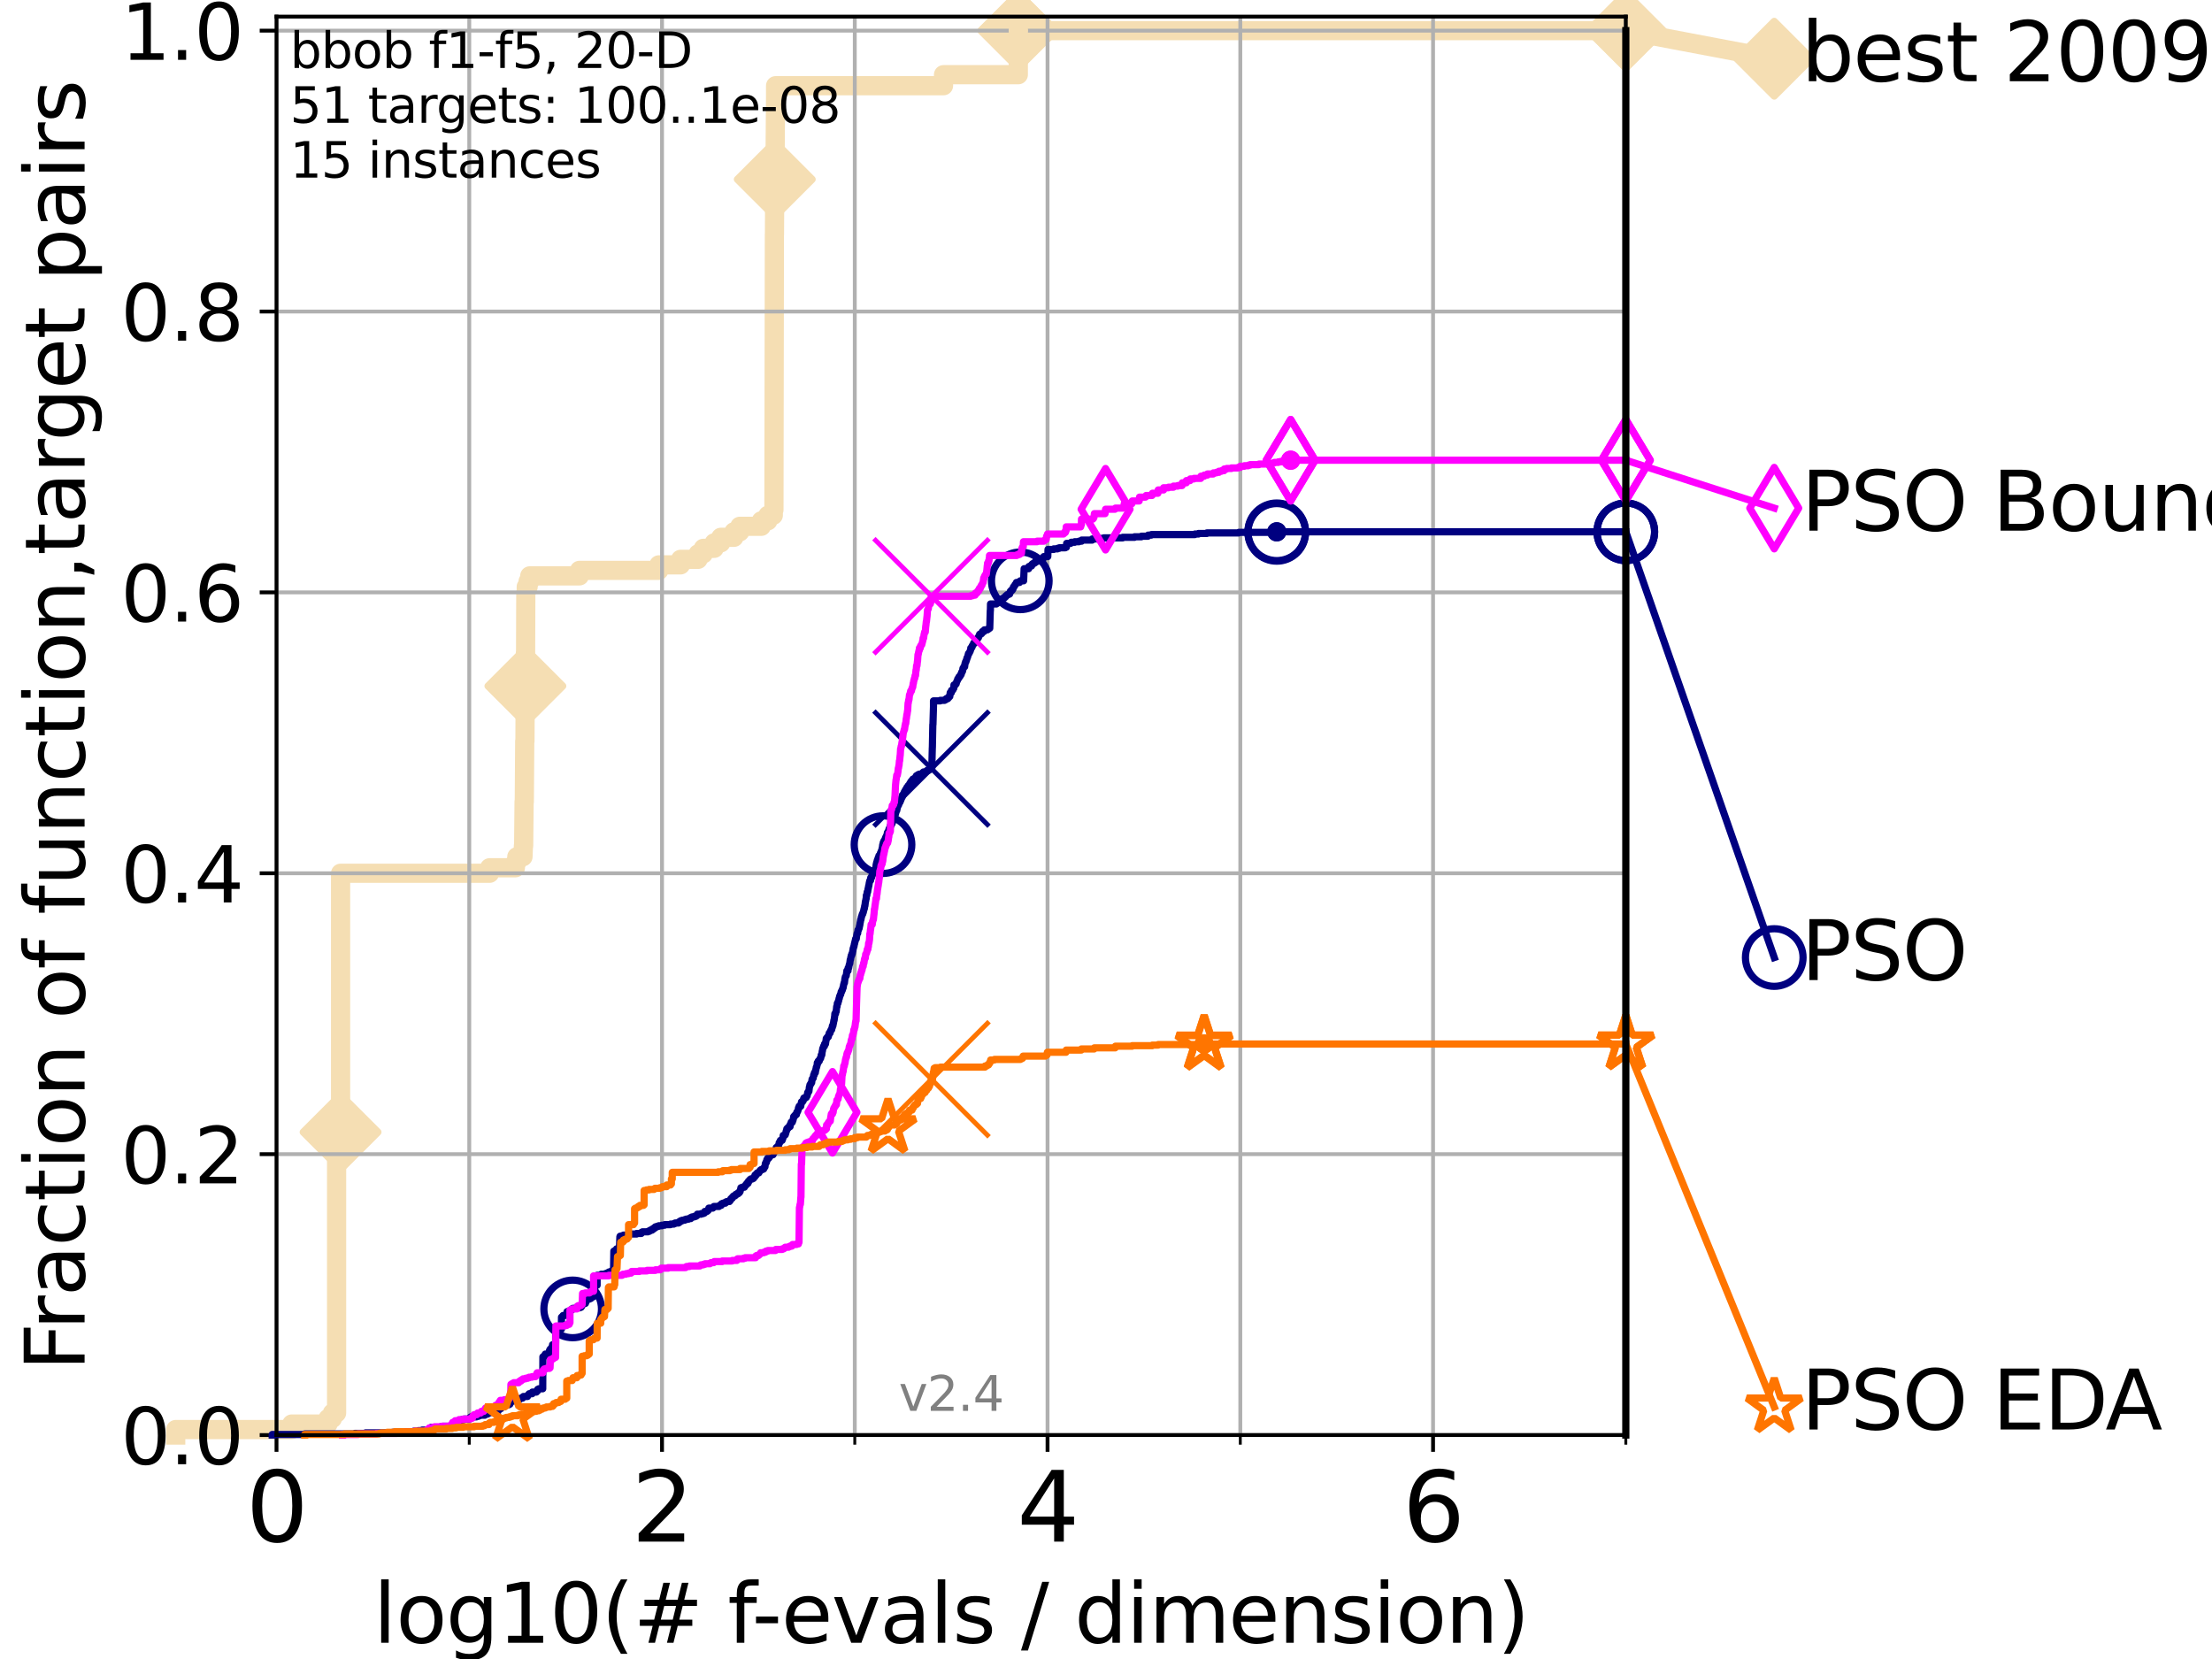 <?xml version="1.0" encoding="utf-8" standalone="no"?>
<!DOCTYPE svg PUBLIC "-//W3C//DTD SVG 1.1//EN"
  "http://www.w3.org/Graphics/SVG/1.1/DTD/svg11.dtd">
<svg height="345.6pt" version="1.1" viewBox="0 0 460.8 345.6" width="460.8pt" xmlns="http://www.w3.org/2000/svg" xmlns:xlink="http://www.w3.org/1999/xlink">
 <defs>
  <style type="text/css">*{stroke-linecap:butt;stroke-linejoin:round;}</style>
 </defs>
 <g id="figure_1">
  <g id="patch_1">
   <path d="M 0 345.6 
L 460.8 345.6 
L 460.8 0 
L 0 0 
z
" style="fill:#ffffff;"/>
  </g>
  <g id="axes_1">
   <g id="patch_2">
    <path d="M 57.6 298.944 
L 338.688 298.944 
L 338.688 3.456 
L 57.6 3.456 
z
" style="fill:#ffffff;"/>
   </g>
   <g id="line2d_1">
    <path d="M 36.604 298.944 
L 36.604 297.797 
L 60.78 297.797 
L 60.78 296.649 
L 68.328 296.649 
L 68.328 295.502 
L 69.246 295.502 
L 69.246 294.355 
L 70.119 294.355 
L 70.119 238.137 
L 70.539 238.137 
L 70.539 235.842 
L 70.949 235.842 
L 70.949 181.919 
L 101.992 181.919 
L 101.992 180.772 
L 107.365 180.772 
L 107.365 179.624 
L 107.664 179.624 
L 107.664 178.477 
L 108.949 178.477 
L 109.04 176.183 
L 109.086 176.183 
L 109.177 167.004 
L 109.222 167.004 
L 109.312 154.384 
L 109.357 154.384 
L 109.447 136.027 
L 109.491 136.027 
L 109.536 123.407 
L 109.624 123.407 
L 109.624 122.259 
L 110.017 122.259 
L 110.017 121.112 
L 110.359 121.112 
L 110.359 119.965 
L 120.713 119.965 
L 120.713 118.817 
L 137.262 118.817 
L 137.262 117.67 
L 141.774 117.67 
L 141.774 116.523 
L 145.418 116.523 
L 145.418 115.375 
L 146.522 115.375 
L 146.522 114.228 
L 148.78 114.228 
L 148.78 113.081 
L 150.159 113.081 
L 150.159 111.934 
L 152.893 111.934 
L 152.893 110.786 
L 154.119 110.786 
L 154.119 109.639 
L 158.599 109.639 
L 158.599 108.492 
L 159.966 108.492 
L 159.966 107.344 
L 161.093 107.344 
L 161.093 106.197 
L 161.224 106.197 
L 161.32 48.832 
L 161.336 48.832 
L 161.42 33.917 
L 161.456 33.917 
L 161.567 20.149 
L 161.569 20.149 
L 161.571 17.855 
L 196.553 17.855 
L 196.554 15.56 
L 212.133 15.56 
L 212.134 6.382 
L 338.688 6.382 
L 338.688 6.382 
" style="fill:none;stroke:#f5deb3;stroke-linecap:square;stroke-width:4;"/>
   </g>
   <g id="line2d_2">
    <defs>
     <path d="M 0 7.778 
L 7.778 0 
L 0 -7.778 
L -7.778 0 
z
" id="m1eb56f32b4" style="stroke:#f5deb3;stroke-linejoin:miter;stroke-width:1.5;"/>
    </defs>
    <g>
     <use style="fill:#f5deb3;stroke:#f5deb3;stroke-linejoin:miter;stroke-width:1.5;" x="70.949" xlink:href="#m1eb56f32b4" y="235.842"/>
     <use style="fill:#f5deb3;stroke:#f5deb3;stroke-linejoin:miter;stroke-width:1.5;" x="109.447" xlink:href="#m1eb56f32b4" y="142.911"/>
     <use style="fill:#f5deb3;stroke:#f5deb3;stroke-linejoin:miter;stroke-width:1.5;" x="161.398" xlink:href="#m1eb56f32b4" y="37.359"/>
     <use style="fill:#f5deb3;stroke:#f5deb3;stroke-linejoin:miter;stroke-width:1.5;" x="212.134" xlink:href="#m1eb56f32b4" y="6.382"/>
     <use style="fill:#f5deb3;stroke:#f5deb3;stroke-linejoin:miter;stroke-width:1.5;" x="212.134" xlink:href="#m1eb56f32b4" y="6.382"/>
     <use style="fill:#f5deb3;stroke:#f5deb3;stroke-linejoin:miter;stroke-width:1.5;" x="338.688" xlink:href="#m1eb56f32b4" y="6.382"/>
    </g>
   </g>
   <g id="line2d_3">
    <path style="fill:none;stroke:#f5deb3;stroke-linecap:square;stroke-width:4;"/>
    <g/>
   </g>
   <g id="line2d_4">
    <path d="M 338.688 6.382 
L 369.608 12.233 
" style="fill:none;stroke:#f5deb3;stroke-linecap:square;stroke-width:4;"/>
    <g>
     <use style="fill:#f5deb3;stroke:#f5deb3;stroke-linejoin:miter;stroke-width:1.5;" x="338.688" xlink:href="#m1eb56f32b4" y="6.382"/>
     <use style="fill:#f5deb3;stroke:#f5deb3;stroke-linejoin:miter;stroke-width:1.5;" x="369.608" xlink:href="#m1eb56f32b4" y="12.233"/>
    </g>
   </g>
   <g id="matplotlib.axis_1">
    <g id="xtick_1">
     <g id="line2d_5">
      <path clip-path="url(#p35777f2552)" d="M 57.6 298.944 
L 57.6 3.456 
" style="fill:none;stroke:#b0b0b0;stroke-linecap:square;stroke-width:0.8;"/>
     </g>
     <g id="line2d_6">
      <defs>
       <path d="M 0 0 
L 0 3.5 
" id="mbe1b94536b" style="stroke:#000000;stroke-width:0.8;"/>
      </defs>
      <g>
       <use style="stroke:#000000;stroke-width:0.8;" x="57.6" xlink:href="#mbe1b94536b" y="298.944"/>
      </g>
     </g>
     <g id="text_1">
      <!-- 0 -->
      <g transform="translate(51.237 321.141)scale(0.2 -0.2)">
       <defs>
        <path d="M 2034 4250 
Q 1547 4250 1301 3770 
Q 1056 3291 1056 2328 
Q 1056 1369 1301 889 
Q 1547 409 2034 409 
Q 2525 409 2770 889 
Q 3016 1369 3016 2328 
Q 3016 3291 2770 3770 
Q 2525 4250 2034 4250 
z
M 2034 4750 
Q 2819 4750 3233 4129 
Q 3647 3509 3647 2328 
Q 3647 1150 3233 529 
Q 2819 -91 2034 -91 
Q 1250 -91 836 529 
Q 422 1150 422 2328 
Q 422 3509 836 4129 
Q 1250 4750 2034 4750 
z
" id="DejaVuSans-30" transform="scale(0.016)"/>
       </defs>
       <use xlink:href="#DejaVuSans-30"/>
      </g>
     </g>
    </g>
    <g id="xtick_2">
     <g id="line2d_7">
      <path clip-path="url(#p35777f2552)" d="M 137.911 298.944 
L 137.911 3.456 
" style="fill:none;stroke:#b0b0b0;stroke-linecap:square;stroke-width:0.8;"/>
     </g>
     <g id="line2d_8">
      <g>
       <use style="stroke:#000000;stroke-width:0.8;" x="137.911" xlink:href="#mbe1b94536b" y="298.944"/>
      </g>
     </g>
     <g id="text_2">
      <!-- 2 -->
      <g transform="translate(131.548 321.141)scale(0.2 -0.2)">
       <defs>
        <path d="M 1228 531 
L 3431 531 
L 3431 0 
L 469 0 
L 469 531 
Q 828 903 1448 1529 
Q 2069 2156 2228 2338 
Q 2531 2678 2651 2914 
Q 2772 3150 2772 3378 
Q 2772 3750 2511 3984 
Q 2250 4219 1831 4219 
Q 1534 4219 1204 4116 
Q 875 4013 500 3803 
L 500 4441 
Q 881 4594 1212 4672 
Q 1544 4750 1819 4750 
Q 2544 4750 2975 4387 
Q 3406 4025 3406 3419 
Q 3406 3131 3298 2873 
Q 3191 2616 2906 2266 
Q 2828 2175 2409 1742 
Q 1991 1309 1228 531 
z
" id="DejaVuSans-32" transform="scale(0.016)"/>
       </defs>
       <use xlink:href="#DejaVuSans-32"/>
      </g>
     </g>
    </g>
    <g id="xtick_3">
     <g id="line2d_9">
      <path clip-path="url(#p35777f2552)" d="M 218.222 298.944 
L 218.222 3.456 
" style="fill:none;stroke:#b0b0b0;stroke-linecap:square;stroke-width:0.8;"/>
     </g>
     <g id="line2d_10">
      <g>
       <use style="stroke:#000000;stroke-width:0.8;" x="218.222" xlink:href="#mbe1b94536b" y="298.944"/>
      </g>
     </g>
     <g id="text_3">
      <!-- 4 -->
      <g transform="translate(211.859 321.141)scale(0.2 -0.2)">
       <defs>
        <path d="M 2419 4116 
L 825 1625 
L 2419 1625 
L 2419 4116 
z
M 2253 4666 
L 3047 4666 
L 3047 1625 
L 3713 1625 
L 3713 1100 
L 3047 1100 
L 3047 0 
L 2419 0 
L 2419 1100 
L 313 1100 
L 313 1709 
L 2253 4666 
z
" id="DejaVuSans-34" transform="scale(0.016)"/>
       </defs>
       <use xlink:href="#DejaVuSans-34"/>
      </g>
     </g>
    </g>
    <g id="xtick_4">
     <g id="line2d_11">
      <path clip-path="url(#p35777f2552)" d="M 298.533 298.944 
L 298.533 3.456 
" style="fill:none;stroke:#b0b0b0;stroke-linecap:square;stroke-width:0.8;"/>
     </g>
     <g id="line2d_12">
      <g>
       <use style="stroke:#000000;stroke-width:0.8;" x="298.533" xlink:href="#mbe1b94536b" y="298.944"/>
      </g>
     </g>
     <g id="text_4">
      <!-- 6 -->
      <g transform="translate(292.17 321.141)scale(0.2 -0.2)">
       <defs>
        <path d="M 2113 2584 
Q 1688 2584 1439 2293 
Q 1191 2003 1191 1497 
Q 1191 994 1439 701 
Q 1688 409 2113 409 
Q 2538 409 2786 701 
Q 3034 994 3034 1497 
Q 3034 2003 2786 2293 
Q 2538 2584 2113 2584 
z
M 3366 4563 
L 3366 3988 
Q 3128 4100 2886 4159 
Q 2644 4219 2406 4219 
Q 1781 4219 1451 3797 
Q 1122 3375 1075 2522 
Q 1259 2794 1537 2939 
Q 1816 3084 2150 3084 
Q 2853 3084 3261 2657 
Q 3669 2231 3669 1497 
Q 3669 778 3244 343 
Q 2819 -91 2113 -91 
Q 1303 -91 875 529 
Q 447 1150 447 2328 
Q 447 3434 972 4092 
Q 1497 4750 2381 4750 
Q 2619 4750 2861 4703 
Q 3103 4656 3366 4563 
z
" id="DejaVuSans-36" transform="scale(0.016)"/>
       </defs>
       <use xlink:href="#DejaVuSans-36"/>
      </g>
     </g>
    </g>
    <g id="xtick_5">
     <g id="line2d_13">
      <path clip-path="url(#p35777f2552)" d="M 97.755 298.944 
L 97.755 3.456 
" style="fill:none;stroke:#b0b0b0;stroke-linecap:square;stroke-width:0.8;"/>
     </g>
     <g id="line2d_14">
      <defs>
       <path d="M 0 0 
L 0 2 
" id="m6f580f08a0" style="stroke:#000000;stroke-width:0.6;"/>
      </defs>
      <g>
       <use style="stroke:#000000;stroke-width:0.6;" x="97.755" xlink:href="#m6f580f08a0" y="298.944"/>
      </g>
     </g>
    </g>
    <g id="xtick_6">
     <g id="line2d_15">
      <path clip-path="url(#p35777f2552)" d="M 178.066 298.944 
L 178.066 3.456 
" style="fill:none;stroke:#b0b0b0;stroke-linecap:square;stroke-width:0.8;"/>
     </g>
     <g id="line2d_16">
      <g>
       <use style="stroke:#000000;stroke-width:0.6;" x="178.066" xlink:href="#m6f580f08a0" y="298.944"/>
      </g>
     </g>
    </g>
    <g id="xtick_7">
     <g id="line2d_17">
      <path clip-path="url(#p35777f2552)" d="M 258.377 298.944 
L 258.377 3.456 
" style="fill:none;stroke:#b0b0b0;stroke-linecap:square;stroke-width:0.8;"/>
     </g>
     <g id="line2d_18">
      <g>
       <use style="stroke:#000000;stroke-width:0.6;" x="258.377" xlink:href="#m6f580f08a0" y="298.944"/>
      </g>
     </g>
    </g>
    <g id="xtick_8">
     <g id="line2d_19">
      <path clip-path="url(#p35777f2552)" d="M 338.688 298.944 
L 338.688 3.456 
" style="fill:none;stroke:#b0b0b0;stroke-linecap:square;stroke-width:0.8;"/>
     </g>
     <g id="line2d_20">
      <g>
       <use style="stroke:#000000;stroke-width:0.6;" x="338.688" xlink:href="#m6f580f08a0" y="298.944"/>
      </g>
     </g>
    </g>
    <g id="text_5">
     <!-- log10(# f-evals / dimension) -->
     <g transform="translate(77.764 342.218)scale(0.17 -0.17)">
      <defs>
       <path d="M 603 4863 
L 1178 4863 
L 1178 0 
L 603 0 
L 603 4863 
z
" id="DejaVuSans-6c" transform="scale(0.016)"/>
       <path d="M 1959 3097 
Q 1497 3097 1228 2736 
Q 959 2375 959 1747 
Q 959 1119 1226 758 
Q 1494 397 1959 397 
Q 2419 397 2687 759 
Q 2956 1122 2956 1747 
Q 2956 2369 2687 2733 
Q 2419 3097 1959 3097 
z
M 1959 3584 
Q 2709 3584 3137 3096 
Q 3566 2609 3566 1747 
Q 3566 888 3137 398 
Q 2709 -91 1959 -91 
Q 1206 -91 779 398 
Q 353 888 353 1747 
Q 353 2609 779 3096 
Q 1206 3584 1959 3584 
z
" id="DejaVuSans-6f" transform="scale(0.016)"/>
       <path d="M 2906 1791 
Q 2906 2416 2648 2759 
Q 2391 3103 1925 3103 
Q 1463 3103 1205 2759 
Q 947 2416 947 1791 
Q 947 1169 1205 825 
Q 1463 481 1925 481 
Q 2391 481 2648 825 
Q 2906 1169 2906 1791 
z
M 3481 434 
Q 3481 -459 3084 -895 
Q 2688 -1331 1869 -1331 
Q 1566 -1331 1297 -1286 
Q 1028 -1241 775 -1147 
L 775 -588 
Q 1028 -725 1275 -790 
Q 1522 -856 1778 -856 
Q 2344 -856 2625 -561 
Q 2906 -266 2906 331 
L 2906 616 
Q 2728 306 2450 153 
Q 2172 0 1784 0 
Q 1141 0 747 490 
Q 353 981 353 1791 
Q 353 2603 747 3093 
Q 1141 3584 1784 3584 
Q 2172 3584 2450 3431 
Q 2728 3278 2906 2969 
L 2906 3500 
L 3481 3500 
L 3481 434 
z
" id="DejaVuSans-67" transform="scale(0.016)"/>
       <path d="M 794 531 
L 1825 531 
L 1825 4091 
L 703 3866 
L 703 4441 
L 1819 4666 
L 2450 4666 
L 2450 531 
L 3481 531 
L 3481 0 
L 794 0 
L 794 531 
z
" id="DejaVuSans-31" transform="scale(0.016)"/>
       <path d="M 1984 4856 
Q 1566 4138 1362 3434 
Q 1159 2731 1159 2009 
Q 1159 1288 1364 580 
Q 1569 -128 1984 -844 
L 1484 -844 
Q 1016 -109 783 600 
Q 550 1309 550 2009 
Q 550 2706 781 3412 
Q 1013 4119 1484 4856 
L 1984 4856 
z
" id="DejaVuSans-28" transform="scale(0.016)"/>
       <path d="M 3272 2816 
L 2363 2816 
L 2100 1772 
L 3016 1772 
L 3272 2816 
z
M 2803 4594 
L 2478 3297 
L 3391 3297 
L 3719 4594 
L 4219 4594 
L 3897 3297 
L 4872 3297 
L 4872 2816 
L 3775 2816 
L 3519 1772 
L 4513 1772 
L 4513 1294 
L 3397 1294 
L 3072 0 
L 2572 0 
L 2894 1294 
L 1978 1294 
L 1656 0 
L 1153 0 
L 1478 1294 
L 494 1294 
L 494 1772 
L 1594 1772 
L 1856 2816 
L 850 2816 
L 850 3297 
L 1978 3297 
L 2297 4594 
L 2803 4594 
z
" id="DejaVuSans-23" transform="scale(0.016)"/>
       <path id="DejaVuSans-20" transform="scale(0.016)"/>
       <path d="M 2375 4863 
L 2375 4384 
L 1825 4384 
Q 1516 4384 1395 4259 
Q 1275 4134 1275 3809 
L 1275 3500 
L 2222 3500 
L 2222 3053 
L 1275 3053 
L 1275 0 
L 697 0 
L 697 3053 
L 147 3053 
L 147 3500 
L 697 3500 
L 697 3744 
Q 697 4328 969 4595 
Q 1241 4863 1831 4863 
L 2375 4863 
z
" id="DejaVuSans-66" transform="scale(0.016)"/>
       <path d="M 313 2009 
L 1997 2009 
L 1997 1497 
L 313 1497 
L 313 2009 
z
" id="DejaVuSans-2d" transform="scale(0.016)"/>
       <path d="M 3597 1894 
L 3597 1613 
L 953 1613 
Q 991 1019 1311 708 
Q 1631 397 2203 397 
Q 2534 397 2845 478 
Q 3156 559 3463 722 
L 3463 178 
Q 3153 47 2828 -22 
Q 2503 -91 2169 -91 
Q 1331 -91 842 396 
Q 353 884 353 1716 
Q 353 2575 817 3079 
Q 1281 3584 2069 3584 
Q 2775 3584 3186 3129 
Q 3597 2675 3597 1894 
z
M 3022 2063 
Q 3016 2534 2758 2815 
Q 2500 3097 2075 3097 
Q 1594 3097 1305 2825 
Q 1016 2553 972 2059 
L 3022 2063 
z
" id="DejaVuSans-65" transform="scale(0.016)"/>
       <path d="M 191 3500 
L 800 3500 
L 1894 563 
L 2988 3500 
L 3597 3500 
L 2284 0 
L 1503 0 
L 191 3500 
z
" id="DejaVuSans-76" transform="scale(0.016)"/>
       <path d="M 2194 1759 
Q 1497 1759 1228 1600 
Q 959 1441 959 1056 
Q 959 750 1161 570 
Q 1363 391 1709 391 
Q 2188 391 2477 730 
Q 2766 1069 2766 1631 
L 2766 1759 
L 2194 1759 
z
M 3341 1997 
L 3341 0 
L 2766 0 
L 2766 531 
Q 2569 213 2275 61 
Q 1981 -91 1556 -91 
Q 1019 -91 701 211 
Q 384 513 384 1019 
Q 384 1609 779 1909 
Q 1175 2209 1959 2209 
L 2766 2209 
L 2766 2266 
Q 2766 2663 2505 2880 
Q 2244 3097 1772 3097 
Q 1472 3097 1187 3025 
Q 903 2953 641 2809 
L 641 3341 
Q 956 3463 1253 3523 
Q 1550 3584 1831 3584 
Q 2591 3584 2966 3190 
Q 3341 2797 3341 1997 
z
" id="DejaVuSans-61" transform="scale(0.016)"/>
       <path d="M 2834 3397 
L 2834 2853 
Q 2591 2978 2328 3040 
Q 2066 3103 1784 3103 
Q 1356 3103 1142 2972 
Q 928 2841 928 2578 
Q 928 2378 1081 2264 
Q 1234 2150 1697 2047 
L 1894 2003 
Q 2506 1872 2764 1633 
Q 3022 1394 3022 966 
Q 3022 478 2636 193 
Q 2250 -91 1575 -91 
Q 1294 -91 989 -36 
Q 684 19 347 128 
L 347 722 
Q 666 556 975 473 
Q 1284 391 1588 391 
Q 1994 391 2212 530 
Q 2431 669 2431 922 
Q 2431 1156 2273 1281 
Q 2116 1406 1581 1522 
L 1381 1569 
Q 847 1681 609 1914 
Q 372 2147 372 2553 
Q 372 3047 722 3315 
Q 1072 3584 1716 3584 
Q 2034 3584 2315 3537 
Q 2597 3491 2834 3397 
z
" id="DejaVuSans-73" transform="scale(0.016)"/>
       <path d="M 1625 4666 
L 2156 4666 
L 531 -594 
L 0 -594 
L 1625 4666 
z
" id="DejaVuSans-2f" transform="scale(0.016)"/>
       <path d="M 2906 2969 
L 2906 4863 
L 3481 4863 
L 3481 0 
L 2906 0 
L 2906 525 
Q 2725 213 2448 61 
Q 2172 -91 1784 -91 
Q 1150 -91 751 415 
Q 353 922 353 1747 
Q 353 2572 751 3078 
Q 1150 3584 1784 3584 
Q 2172 3584 2448 3432 
Q 2725 3281 2906 2969 
z
M 947 1747 
Q 947 1113 1208 752 
Q 1469 391 1925 391 
Q 2381 391 2643 752 
Q 2906 1113 2906 1747 
Q 2906 2381 2643 2742 
Q 2381 3103 1925 3103 
Q 1469 3103 1208 2742 
Q 947 2381 947 1747 
z
" id="DejaVuSans-64" transform="scale(0.016)"/>
       <path d="M 603 3500 
L 1178 3500 
L 1178 0 
L 603 0 
L 603 3500 
z
M 603 4863 
L 1178 4863 
L 1178 4134 
L 603 4134 
L 603 4863 
z
" id="DejaVuSans-69" transform="scale(0.016)"/>
       <path d="M 3328 2828 
Q 3544 3216 3844 3400 
Q 4144 3584 4550 3584 
Q 5097 3584 5394 3201 
Q 5691 2819 5691 2113 
L 5691 0 
L 5113 0 
L 5113 2094 
Q 5113 2597 4934 2840 
Q 4756 3084 4391 3084 
Q 3944 3084 3684 2787 
Q 3425 2491 3425 1978 
L 3425 0 
L 2847 0 
L 2847 2094 
Q 2847 2600 2669 2842 
Q 2491 3084 2119 3084 
Q 1678 3084 1418 2786 
Q 1159 2488 1159 1978 
L 1159 0 
L 581 0 
L 581 3500 
L 1159 3500 
L 1159 2956 
Q 1356 3278 1631 3431 
Q 1906 3584 2284 3584 
Q 2666 3584 2933 3390 
Q 3200 3197 3328 2828 
z
" id="DejaVuSans-6d" transform="scale(0.016)"/>
       <path d="M 3513 2113 
L 3513 0 
L 2938 0 
L 2938 2094 
Q 2938 2591 2744 2837 
Q 2550 3084 2163 3084 
Q 1697 3084 1428 2787 
Q 1159 2491 1159 1978 
L 1159 0 
L 581 0 
L 581 3500 
L 1159 3500 
L 1159 2956 
Q 1366 3272 1645 3428 
Q 1925 3584 2291 3584 
Q 2894 3584 3203 3211 
Q 3513 2838 3513 2113 
z
" id="DejaVuSans-6e" transform="scale(0.016)"/>
       <path d="M 513 4856 
L 1013 4856 
Q 1481 4119 1714 3412 
Q 1947 2706 1947 2009 
Q 1947 1309 1714 600 
Q 1481 -109 1013 -844 
L 513 -844 
Q 928 -128 1133 580 
Q 1338 1288 1338 2009 
Q 1338 2731 1133 3434 
Q 928 4138 513 4856 
z
" id="DejaVuSans-29" transform="scale(0.016)"/>
      </defs>
      <use xlink:href="#DejaVuSans-6c"/>
      <use x="27.783" xlink:href="#DejaVuSans-6f"/>
      <use x="88.965" xlink:href="#DejaVuSans-67"/>
      <use x="152.441" xlink:href="#DejaVuSans-31"/>
      <use x="216.064" xlink:href="#DejaVuSans-30"/>
      <use x="279.688" xlink:href="#DejaVuSans-28"/>
      <use x="318.701" xlink:href="#DejaVuSans-23"/>
      <use x="402.49" xlink:href="#DejaVuSans-20"/>
      <use x="434.277" xlink:href="#DejaVuSans-66"/>
      <use x="463.982" xlink:href="#DejaVuSans-2d"/>
      <use x="500.066" xlink:href="#DejaVuSans-65"/>
      <use x="561.59" xlink:href="#DejaVuSans-76"/>
      <use x="620.77" xlink:href="#DejaVuSans-61"/>
      <use x="682.049" xlink:href="#DejaVuSans-6c"/>
      <use x="709.832" xlink:href="#DejaVuSans-73"/>
      <use x="761.932" xlink:href="#DejaVuSans-20"/>
      <use x="793.719" xlink:href="#DejaVuSans-2f"/>
      <use x="827.41" xlink:href="#DejaVuSans-20"/>
      <use x="859.197" xlink:href="#DejaVuSans-64"/>
      <use x="922.674" xlink:href="#DejaVuSans-69"/>
      <use x="950.457" xlink:href="#DejaVuSans-6d"/>
      <use x="1047.869" xlink:href="#DejaVuSans-65"/>
      <use x="1109.393" xlink:href="#DejaVuSans-6e"/>
      <use x="1172.771" xlink:href="#DejaVuSans-73"/>
      <use x="1224.871" xlink:href="#DejaVuSans-69"/>
      <use x="1252.654" xlink:href="#DejaVuSans-6f"/>
      <use x="1313.836" xlink:href="#DejaVuSans-6e"/>
      <use x="1377.215" xlink:href="#DejaVuSans-29"/>
     </g>
    </g>
   </g>
   <g id="matplotlib.axis_2">
    <g id="ytick_1">
     <g id="line2d_21">
      <path clip-path="url(#p35777f2552)" d="M 57.6 298.944 
L 338.688 298.944 
" style="fill:none;stroke:#b0b0b0;stroke-linecap:square;stroke-width:0.8;"/>
     </g>
     <g id="line2d_22">
      <defs>
       <path d="M 0 0 
L -3.5 0 
" id="ma608b0f462" style="stroke:#000000;stroke-width:0.8;"/>
      </defs>
      <g>
       <use style="stroke:#000000;stroke-width:0.8;" x="57.6" xlink:href="#ma608b0f462" y="298.944"/>
      </g>
     </g>
     <g id="text_6">
      <!-- 0.0 -->
      <g transform="translate(25.155 305.023)scale(0.16 -0.16)">
       <defs>
        <path d="M 684 794 
L 1344 794 
L 1344 0 
L 684 0 
L 684 794 
z
" id="DejaVuSans-2e" transform="scale(0.016)"/>
       </defs>
       <use xlink:href="#DejaVuSans-30"/>
       <use x="63.623" xlink:href="#DejaVuSans-2e"/>
       <use x="95.41" xlink:href="#DejaVuSans-30"/>
      </g>
     </g>
    </g>
    <g id="ytick_2">
     <g id="line2d_23">
      <path clip-path="url(#p35777f2552)" d="M 57.6 240.432 
L 338.688 240.432 
" style="fill:none;stroke:#b0b0b0;stroke-linecap:square;stroke-width:0.8;"/>
     </g>
     <g id="line2d_24">
      <g>
       <use style="stroke:#000000;stroke-width:0.8;" x="57.6" xlink:href="#ma608b0f462" y="240.432"/>
      </g>
     </g>
     <g id="text_7">
      <!-- 0.2 -->
      <g transform="translate(25.155 246.51)scale(0.16 -0.16)">
       <use xlink:href="#DejaVuSans-30"/>
       <use x="63.623" xlink:href="#DejaVuSans-2e"/>
       <use x="95.41" xlink:href="#DejaVuSans-32"/>
      </g>
     </g>
    </g>
    <g id="ytick_3">
     <g id="line2d_25">
      <path clip-path="url(#p35777f2552)" d="M 57.6 181.919 
L 338.688 181.919 
" style="fill:none;stroke:#b0b0b0;stroke-linecap:square;stroke-width:0.8;"/>
     </g>
     <g id="line2d_26">
      <g>
       <use style="stroke:#000000;stroke-width:0.8;" x="57.6" xlink:href="#ma608b0f462" y="181.919"/>
      </g>
     </g>
     <g id="text_8">
      <!-- 0.4 -->
      <g transform="translate(25.155 187.998)scale(0.16 -0.16)">
       <use xlink:href="#DejaVuSans-30"/>
       <use x="63.623" xlink:href="#DejaVuSans-2e"/>
       <use x="95.41" xlink:href="#DejaVuSans-34"/>
      </g>
     </g>
    </g>
    <g id="ytick_4">
     <g id="line2d_27">
      <path clip-path="url(#p35777f2552)" d="M 57.6 123.407 
L 338.688 123.407 
" style="fill:none;stroke:#b0b0b0;stroke-linecap:square;stroke-width:0.8;"/>
     </g>
     <g id="line2d_28">
      <g>
       <use style="stroke:#000000;stroke-width:0.8;" x="57.6" xlink:href="#ma608b0f462" y="123.407"/>
      </g>
     </g>
     <g id="text_9">
      <!-- 0.6 -->
      <g transform="translate(25.155 129.485)scale(0.16 -0.16)">
       <use xlink:href="#DejaVuSans-30"/>
       <use x="63.623" xlink:href="#DejaVuSans-2e"/>
       <use x="95.41" xlink:href="#DejaVuSans-36"/>
      </g>
     </g>
    </g>
    <g id="ytick_5">
     <g id="line2d_29">
      <path clip-path="url(#p35777f2552)" d="M 57.6 64.894 
L 338.688 64.894 
" style="fill:none;stroke:#b0b0b0;stroke-linecap:square;stroke-width:0.8;"/>
     </g>
     <g id="line2d_30">
      <g>
       <use style="stroke:#000000;stroke-width:0.8;" x="57.6" xlink:href="#ma608b0f462" y="64.894"/>
      </g>
     </g>
     <g id="text_10">
      <!-- 0.8 -->
      <g transform="translate(25.155 70.973)scale(0.16 -0.16)">
       <defs>
        <path d="M 2034 2216 
Q 1584 2216 1326 1975 
Q 1069 1734 1069 1313 
Q 1069 891 1326 650 
Q 1584 409 2034 409 
Q 2484 409 2743 651 
Q 3003 894 3003 1313 
Q 3003 1734 2745 1975 
Q 2488 2216 2034 2216 
z
M 1403 2484 
Q 997 2584 770 2862 
Q 544 3141 544 3541 
Q 544 4100 942 4425 
Q 1341 4750 2034 4750 
Q 2731 4750 3128 4425 
Q 3525 4100 3525 3541 
Q 3525 3141 3298 2862 
Q 3072 2584 2669 2484 
Q 3125 2378 3379 2068 
Q 3634 1759 3634 1313 
Q 3634 634 3220 271 
Q 2806 -91 2034 -91 
Q 1263 -91 848 271 
Q 434 634 434 1313 
Q 434 1759 690 2068 
Q 947 2378 1403 2484 
z
M 1172 3481 
Q 1172 3119 1398 2916 
Q 1625 2713 2034 2713 
Q 2441 2713 2670 2916 
Q 2900 3119 2900 3481 
Q 2900 3844 2670 4047 
Q 2441 4250 2034 4250 
Q 1625 4250 1398 4047 
Q 1172 3844 1172 3481 
z
" id="DejaVuSans-38" transform="scale(0.016)"/>
       </defs>
       <use xlink:href="#DejaVuSans-30"/>
       <use x="63.623" xlink:href="#DejaVuSans-2e"/>
       <use x="95.41" xlink:href="#DejaVuSans-38"/>
      </g>
     </g>
    </g>
    <g id="ytick_6">
     <g id="line2d_31">
      <path clip-path="url(#p35777f2552)" d="M 57.6 6.382 
L 338.688 6.382 
" style="fill:none;stroke:#b0b0b0;stroke-linecap:square;stroke-width:0.8;"/>
     </g>
     <g id="line2d_32">
      <g>
       <use style="stroke:#000000;stroke-width:0.8;" x="57.6" xlink:href="#ma608b0f462" y="6.382"/>
      </g>
     </g>
     <g id="text_11">
      <!-- 1.0 -->
      <g transform="translate(25.155 12.46)scale(0.16 -0.16)">
       <use xlink:href="#DejaVuSans-31"/>
       <use x="63.623" xlink:href="#DejaVuSans-2e"/>
       <use x="95.41" xlink:href="#DejaVuSans-30"/>
      </g>
     </g>
    </g>
    <g id="text_12">
     <!-- Fraction of function,target pairs -->
     <g transform="translate(17.62 285.585)rotate(-90)scale(0.17 -0.17)">
      <defs>
       <path d="M 628 4666 
L 3309 4666 
L 3309 4134 
L 1259 4134 
L 1259 2759 
L 3109 2759 
L 3109 2228 
L 1259 2228 
L 1259 0 
L 628 0 
L 628 4666 
z
" id="DejaVuSans-46" transform="scale(0.016)"/>
       <path d="M 2631 2963 
Q 2534 3019 2420 3045 
Q 2306 3072 2169 3072 
Q 1681 3072 1420 2755 
Q 1159 2438 1159 1844 
L 1159 0 
L 581 0 
L 581 3500 
L 1159 3500 
L 1159 2956 
Q 1341 3275 1631 3429 
Q 1922 3584 2338 3584 
Q 2397 3584 2469 3576 
Q 2541 3569 2628 3553 
L 2631 2963 
z
" id="DejaVuSans-72" transform="scale(0.016)"/>
       <path d="M 3122 3366 
L 3122 2828 
Q 2878 2963 2633 3030 
Q 2388 3097 2138 3097 
Q 1578 3097 1268 2742 
Q 959 2388 959 1747 
Q 959 1106 1268 751 
Q 1578 397 2138 397 
Q 2388 397 2633 464 
Q 2878 531 3122 666 
L 3122 134 
Q 2881 22 2623 -34 
Q 2366 -91 2075 -91 
Q 1284 -91 818 406 
Q 353 903 353 1747 
Q 353 2603 823 3093 
Q 1294 3584 2113 3584 
Q 2378 3584 2631 3529 
Q 2884 3475 3122 3366 
z
" id="DejaVuSans-63" transform="scale(0.016)"/>
       <path d="M 1172 4494 
L 1172 3500 
L 2356 3500 
L 2356 3053 
L 1172 3053 
L 1172 1153 
Q 1172 725 1289 603 
Q 1406 481 1766 481 
L 2356 481 
L 2356 0 
L 1766 0 
Q 1100 0 847 248 
Q 594 497 594 1153 
L 594 3053 
L 172 3053 
L 172 3500 
L 594 3500 
L 594 4494 
L 1172 4494 
z
" id="DejaVuSans-74" transform="scale(0.016)"/>
       <path d="M 544 1381 
L 544 3500 
L 1119 3500 
L 1119 1403 
Q 1119 906 1312 657 
Q 1506 409 1894 409 
Q 2359 409 2629 706 
Q 2900 1003 2900 1516 
L 2900 3500 
L 3475 3500 
L 3475 0 
L 2900 0 
L 2900 538 
Q 2691 219 2414 64 
Q 2138 -91 1772 -91 
Q 1169 -91 856 284 
Q 544 659 544 1381 
z
M 1991 3584 
L 1991 3584 
z
" id="DejaVuSans-75" transform="scale(0.016)"/>
       <path d="M 750 794 
L 1409 794 
L 1409 256 
L 897 -744 
L 494 -744 
L 750 256 
L 750 794 
z
" id="DejaVuSans-2c" transform="scale(0.016)"/>
       <path d="M 1159 525 
L 1159 -1331 
L 581 -1331 
L 581 3500 
L 1159 3500 
L 1159 2969 
Q 1341 3281 1617 3432 
Q 1894 3584 2278 3584 
Q 2916 3584 3314 3078 
Q 3713 2572 3713 1747 
Q 3713 922 3314 415 
Q 2916 -91 2278 -91 
Q 1894 -91 1617 61 
Q 1341 213 1159 525 
z
M 3116 1747 
Q 3116 2381 2855 2742 
Q 2594 3103 2138 3103 
Q 1681 3103 1420 2742 
Q 1159 2381 1159 1747 
Q 1159 1113 1420 752 
Q 1681 391 2138 391 
Q 2594 391 2855 752 
Q 3116 1113 3116 1747 
z
" id="DejaVuSans-70" transform="scale(0.016)"/>
      </defs>
      <use xlink:href="#DejaVuSans-46"/>
      <use x="50.27" xlink:href="#DejaVuSans-72"/>
      <use x="91.383" xlink:href="#DejaVuSans-61"/>
      <use x="152.662" xlink:href="#DejaVuSans-63"/>
      <use x="207.643" xlink:href="#DejaVuSans-74"/>
      <use x="246.852" xlink:href="#DejaVuSans-69"/>
      <use x="274.635" xlink:href="#DejaVuSans-6f"/>
      <use x="335.816" xlink:href="#DejaVuSans-6e"/>
      <use x="399.195" xlink:href="#DejaVuSans-20"/>
      <use x="430.982" xlink:href="#DejaVuSans-6f"/>
      <use x="492.164" xlink:href="#DejaVuSans-66"/>
      <use x="527.369" xlink:href="#DejaVuSans-20"/>
      <use x="559.156" xlink:href="#DejaVuSans-66"/>
      <use x="594.361" xlink:href="#DejaVuSans-75"/>
      <use x="657.74" xlink:href="#DejaVuSans-6e"/>
      <use x="721.119" xlink:href="#DejaVuSans-63"/>
      <use x="776.1" xlink:href="#DejaVuSans-74"/>
      <use x="815.309" xlink:href="#DejaVuSans-69"/>
      <use x="843.092" xlink:href="#DejaVuSans-6f"/>
      <use x="904.273" xlink:href="#DejaVuSans-6e"/>
      <use x="967.652" xlink:href="#DejaVuSans-2c"/>
      <use x="999.439" xlink:href="#DejaVuSans-74"/>
      <use x="1038.648" xlink:href="#DejaVuSans-61"/>
      <use x="1099.928" xlink:href="#DejaVuSans-72"/>
      <use x="1139.291" xlink:href="#DejaVuSans-67"/>
      <use x="1202.768" xlink:href="#DejaVuSans-65"/>
      <use x="1264.291" xlink:href="#DejaVuSans-74"/>
      <use x="1303.5" xlink:href="#DejaVuSans-20"/>
      <use x="1335.287" xlink:href="#DejaVuSans-70"/>
      <use x="1398.764" xlink:href="#DejaVuSans-61"/>
      <use x="1460.043" xlink:href="#DejaVuSans-69"/>
      <use x="1487.826" xlink:href="#DejaVuSans-72"/>
      <use x="1528.939" xlink:href="#DejaVuSans-73"/>
     </g>
    </g>
   </g>
   <g id="line2d_33">
    <defs>
     <path d="M 0 1.5 
C 0.398 1.5 0.779 1.342 1.061 1.061 
C 1.342 0.779 1.5 0.398 1.5 0 
C 1.5 -0.398 1.342 -0.779 1.061 -1.061 
C 0.779 -1.342 0.398 -1.5 0 -1.5 
C -0.398 -1.5 -0.779 -1.342 -1.061 -1.061 
C -1.342 -0.779 -1.5 -0.398 -1.5 0 
C -1.5 0.398 -1.342 0.779 -1.061 1.061 
C -0.779 1.342 -0.398 1.5 0 1.5 
z
" id="mad868b5f78" style="stroke:#f5deb3;"/>
    </defs>
    <g>
     <use style="fill:#f5deb3;stroke:#f5deb3;" x="212.134" xlink:href="#mad868b5f78" y="6.382"/>
     <use style="fill:#f5deb3;stroke:#f5deb3;" x="212.134" xlink:href="#mad868b5f78" y="6.382"/>
    </g>
   </g>
   <g id="line2d_34">
    <defs>
     <path d="M 0 1.5 
C 0.398 1.5 0.779 1.342 1.061 1.061 
C 1.342 0.779 1.5 0.398 1.5 0 
C 1.5 -0.398 1.342 -0.779 1.061 -1.061 
C 0.779 -1.342 0.398 -1.5 0 -1.5 
C -0.398 -1.5 -0.779 -1.342 -1.061 -1.061 
C -1.342 -0.779 -1.5 -0.398 -1.5 0 
C -1.5 0.398 -1.342 0.779 -1.061 1.061 
C -0.779 1.342 -0.398 1.5 0 1.5 
z
" id="m04c527ef88" style="stroke:#000080;"/>
    </defs>
    <g>
     <use style="fill:#000080;stroke:#000080;" x="265.969" xlink:href="#m04c527ef88" y="110.786"/>
     <use style="fill:#000080;stroke:#000080;" x="265.969" xlink:href="#m04c527ef88" y="110.786"/>
    </g>
   </g>
   <g id="line2d_35">
    <path d="M 56.705 298.944 
L 56.705 298.829 
L 63.468 298.829 
L 63.468 298.715 
L 73.925 298.715 
L 73.925 298.6 
L 76.168 298.6 
L 76.168 298.485 
L 81.776 298.485 
L 81.776 298.37 
L 84.773 298.37 
L 84.773 298.256 
L 86.183 298.256 
L 86.183 298.141 
L 87.17 298.141 
L 87.17 298.026 
L 87.952 298.026 
L 87.952 297.911 
L 89.559 297.911 
L 89.559 297.682 
L 89.698 297.682 
L 89.698 297.567 
L 89.836 297.567 
L 89.836 297.338 
L 91.783 297.338 
L 91.783 297.223 
L 92.267 297.223 
L 92.267 297.108 
L 93.864 297.108 
L 93.864 296.994 
L 94.188 296.994 
L 94.295 296.764 
L 94.611 296.764 
L 94.715 296.535 
L 94.818 296.535 
L 94.818 296.42 
L 95.427 296.42 
L 95.427 296.305 
L 95.625 296.305 
L 95.625 296.19 
L 95.918 296.19 
L 95.918 295.961 
L 96.206 295.961 
L 96.206 295.732 
L 96.676 295.732 
L 96.676 295.617 
L 97.755 295.617 
L 97.842 295.387 
L 97.929 295.387 
L 97.929 295.273 
L 98.101 295.273 
L 98.101 295.158 
L 99.258 295.158 
L 99.258 295.043 
L 99.654 295.043 
L 99.654 294.928 
L 99.964 294.928 
L 99.964 294.814 
L 101.007 294.814 
L 101.007 294.584 
L 101.577 294.584 
L 101.577 294.47 
L 101.717 294.47 
L 101.717 294.355 
L 101.992 294.355 
L 101.992 294.24 
L 103.118 294.24 
L 103.182 294.011 
L 103.747 294.011 
L 103.809 293.666 
L 103.932 293.666 
L 103.993 293.437 
L 104.355 293.437 
L 104.355 293.207 
L 104.592 293.207 
L 104.592 292.978 
L 104.71 292.978 
L 104.71 292.863 
L 104.826 292.863 
L 104.826 292.749 
L 104.942 292.749 
L 104.942 292.634 
L 106.006 292.634 
L 106.006 292.519 
L 106.222 292.519 
L 106.276 292.175 
L 106.436 292.175 
L 106.489 291.831 
L 107.264 291.831 
L 107.264 291.716 
L 108.054 291.716 
L 108.151 291.487 
L 108.199 291.487 
L 108.199 291.372 
L 108.484 291.372 
L 108.484 291.257 
L 108.857 291.257 
L 108.903 291.028 
L 109.04 291.028 
L 109.04 290.913 
L 109.887 290.913 
L 109.93 290.683 
L 110.017 290.683 
L 110.017 290.569 
L 110.146 290.569 
L 110.231 290.339 
L 110.86 290.339 
L 110.901 289.995 
L 111.742 289.995 
L 111.781 289.766 
L 111.975 289.766 
L 112.013 289.421 
L 112.243 289.421 
L 112.243 289.307 
L 113.059 289.307 
L 113.095 282.652 
L 113.275 282.652 
L 113.275 282.538 
L 113.454 282.538 
L 113.454 282.308 
L 113.595 282.308 
L 113.595 282.079 
L 114.352 282.079 
L 114.452 281.39 
L 114.486 281.39 
L 114.486 281.276 
L 114.619 281.276 
L 114.619 281.046 
L 114.915 281.046 
L 114.915 280.702 
L 115.109 280.702 
L 115.109 280.128 
L 115.742 280.128 
L 115.773 277.031 
L 115.897 277.031 
L 115.897 276.916 
L 116.943 276.916 
L 116.972 274.392 
L 117.088 274.392 
L 117.088 274.277 
L 117.203 274.277 
L 117.288 274.048 
L 117.682 274.048 
L 117.682 273.933 
L 118.067 273.933 
L 118.121 273.244 
L 118.417 273.244 
L 118.417 273.13 
L 118.865 273.13 
L 118.865 272.9 
L 119.123 272.9 
L 119.148 272.671 
L 119.301 272.671 
L 119.301 272.556 
L 119.924 272.556 
L 119.924 272.441 
L 120.783 272.441 
L 120.783 272.327 
L 121.06 272.327 
L 121.106 272.097 
L 121.219 272.097 
L 121.242 271.523 
L 121.953 271.523 
L 122.04 271.179 
L 122.105 271.179 
L 122.148 270.835 
L 122.277 270.835 
L 122.362 270.606 
L 122.844 270.606 
L 122.844 270.491 
L 123.091 270.491 
L 123.132 270.261 
L 123.213 270.261 
L 123.213 270.147 
L 123.613 270.147 
L 123.613 270.032 
L 123.732 270.032 
L 123.83 269.573 
L 123.849 269.573 
L 123.849 267.737 
L 124.388 267.737 
L 124.388 265.672 
L 125.165 265.672 
L 125.256 265.443 
L 126.083 265.443 
L 126.083 265.328 
L 126.372 265.328 
L 126.372 265.213 
L 126.707 265.213 
L 126.707 265.099 
L 126.823 265.099 
L 126.823 264.984 
L 127.246 264.984 
L 127.246 264.869 
L 127.374 264.869 
L 127.374 264.754 
L 127.815 264.754 
L 127.877 260.624 
L 128.108 260.624 
L 128.108 260.509 
L 128.291 260.509 
L 128.291 260.395 
L 128.426 260.395 
L 128.441 260.165 
L 129.031 260.165 
L 129.133 257.641 
L 129.176 257.641 
L 129.176 257.526 
L 129.602 257.526 
L 129.602 257.412 
L 129.895 257.412 
L 129.895 257.297 
L 130.783 257.297 
L 130.783 257.182 
L 131.198 257.182 
L 131.198 257.067 
L 132.613 257.067 
L 132.613 256.953 
L 133.589 256.953 
L 133.623 256.723 
L 133.844 256.723 
L 133.844 256.609 
L 134.994 256.609 
L 134.994 256.494 
L 135.301 256.494 
L 135.301 256.379 
L 135.452 256.379 
L 135.452 256.264 
L 135.83 256.264 
L 135.879 256.035 
L 136.151 256.035 
L 136.237 255.805 
L 136.466 255.805 
L 136.523 255.576 
L 136.86 255.576 
L 136.86 255.461 
L 137.226 255.461 
L 137.226 255.346 
L 137.893 255.346 
L 137.893 255.232 
L 138.46 255.232 
L 138.46 255.117 
L 139.676 255.117 
L 139.676 255.002 
L 140.363 255.002 
L 140.363 254.888 
L 140.634 254.888 
L 140.634 254.773 
L 141.364 254.773 
L 141.414 254.543 
L 141.697 254.543 
L 141.774 254.314 
L 142.107 254.314 
L 142.107 254.199 
L 142.6 254.199 
L 142.6 254.084 
L 142.917 254.084 
L 142.917 253.97 
L 143.445 253.97 
L 143.445 253.855 
L 143.897 253.855 
L 143.897 253.626 
L 144.155 253.626 
L 144.155 253.511 
L 144.588 253.511 
L 144.588 253.396 
L 144.953 253.396 
L 144.953 253.281 
L 145.144 253.281 
L 145.144 253.167 
L 145.259 253.167 
L 145.264 252.937 
L 146.053 252.937 
L 146.053 252.822 
L 146.474 252.822 
L 146.474 252.708 
L 146.749 252.708 
L 146.823 252.363 
L 147.282 252.363 
L 147.282 252.249 
L 147.434 252.249 
L 147.434 252.134 
L 147.55 252.134 
L 147.66 251.675 
L 148.474 251.675 
L 148.474 251.56 
L 148.63 251.56 
L 148.715 251.331 
L 149.784 251.331 
L 149.784 251.216 
L 149.898 251.216 
L 149.898 251.101 
L 150.241 251.101 
L 150.327 250.757 
L 150.611 250.757 
L 150.611 250.643 
L 151.101 250.643 
L 151.15 250.413 
L 151.414 250.413 
L 151.414 250.298 
L 151.964 250.298 
L 152.061 250.069 
L 152.153 250.069 
L 152.242 249.725 
L 152.379 249.725 
L 152.379 249.61 
L 152.546 249.61 
L 152.58 249.38 
L 152.685 249.38 
L 152.685 249.266 
L 152.796 249.266 
L 152.796 249.151 
L 153.062 249.151 
L 153.062 249.036 
L 153.226 249.036 
L 153.273 248.807 
L 153.485 248.807 
L 153.485 248.692 
L 153.743 248.692 
L 153.785 248.463 
L 154.022 248.463 
L 154.126 248.233 
L 154.171 248.233 
L 154.266 247.774 
L 154.314 247.774 
L 154.341 247.43 
L 154.611 247.43 
L 154.611 247.315 
L 155.07 247.315 
L 155.174 247.086 
L 155.21 247.086 
L 155.319 246.856 
L 155.444 246.856 
L 155.508 246.627 
L 155.581 246.627 
L 155.581 246.512 
L 155.826 246.512 
L 155.923 246.053 
L 156.071 246.053 
L 156.163 245.824 
L 156.246 245.824 
L 156.246 245.709 
L 156.397 245.709 
L 156.397 245.594 
L 156.753 245.594 
L 156.753 245.48 
L 156.971 245.48 
L 157.079 245.25 
L 157.122 245.25 
L 157.122 245.135 
L 157.261 245.135 
L 157.281 244.791 
L 157.526 244.791 
L 157.534 244.562 
L 157.661 244.562 
L 157.754 244.332 
L 158.086 244.332 
L 158.187 244.103 
L 158.223 244.103 
L 158.304 243.873 
L 158.399 243.873 
L 158.399 243.759 
L 158.562 243.759 
L 158.562 243.644 
L 158.848 243.644 
L 158.848 243.529 
L 159.085 243.529 
L 159.098 243.3 
L 159.204 243.3 
L 159.273 243.07 
L 159.355 243.07 
L 159.436 242.382 
L 159.515 242.382 
L 159.54 242.152 
L 159.658 242.152 
L 159.748 241.579 
L 159.885 241.579 
L 159.956 241.235 
L 160.186 241.235 
L 160.293 241.005 
L 160.356 241.005 
L 160.411 240.776 
L 160.531 240.776 
L 160.635 240.546 
L 161.043 240.546 
L 161.11 240.202 
L 161.179 240.202 
L 161.272 239.743 
L 161.558 239.743 
L 161.652 239.284 
L 161.672 239.284 
L 161.706 239.055 
L 161.953 239.055 
L 161.969 238.825 
L 162.072 238.825 
L 162.154 238.596 
L 162.193 238.596 
L 162.286 238.252 
L 162.316 238.252 
L 162.321 238.022 
L 162.447 238.022 
L 162.551 237.678 
L 162.573 237.678 
L 162.573 237.563 
L 162.929 237.563 
L 163.033 237.219 
L 163.062 237.219 
L 163.158 236.531 
L 163.451 236.531 
L 163.451 236.416 
L 163.576 236.416 
L 163.683 236.072 
L 163.693 236.072 
L 163.781 235.613 
L 163.842 235.613 
L 163.905 235.154 
L 164.003 235.154 
L 164.003 235.039 
L 164.178 235.039 
L 164.23 234.81 
L 164.397 234.81 
L 164.397 234.695 
L 164.585 234.695 
L 164.621 234.236 
L 164.701 234.236 
L 164.795 233.892 
L 164.817 233.892 
L 164.817 233.777 
L 165.049 233.777 
L 165.153 233.433 
L 165.179 233.433 
L 165.285 232.974 
L 165.295 232.974 
L 165.33 232.63 
L 165.418 232.63 
L 165.418 232.515 
L 165.553 232.515 
L 165.63 232.286 
L 165.771 232.286 
L 165.771 232.171 
L 165.914 232.171 
L 165.977 231.712 
L 166.065 231.712 
L 166.133 231.483 
L 166.185 231.483 
L 166.284 231.138 
L 166.296 231.138 
L 166.336 230.794 
L 166.456 230.794 
L 166.475 230.45 
L 166.808 230.45 
L 166.91 229.762 
L 166.957 229.762 
L 166.968 229.532 
L 167.181 229.532 
L 167.259 229.303 
L 167.327 229.303 
L 167.415 228.844 
L 167.468 228.844 
L 167.468 228.729 
L 167.789 228.729 
L 167.789 228.614 
L 167.961 228.614 
L 168.066 228.27 
L 168.139 228.27 
L 168.243 227.696 
L 168.257 227.696 
L 168.257 227.582 
L 168.375 227.582 
L 168.407 227.352 
L 168.508 227.352 
L 168.613 226.434 
L 168.645 226.434 
L 168.73 225.976 
L 168.82 225.976 
L 168.871 225.746 
L 168.965 225.746 
L 169.006 225.517 
L 169.088 225.517 
L 169.165 224.828 
L 169.248 224.828 
L 169.313 224.599 
L 169.403 224.599 
L 169.506 223.91 
L 169.621 223.91 
L 169.669 223.451 
L 169.847 223.451 
L 169.917 222.878 
L 169.96 222.878 
L 170.054 222.304 
L 170.115 222.304 
L 170.218 221.845 
L 170.236 221.845 
L 170.263 221.386 
L 170.42 221.386 
L 170.451 221.042 
L 170.665 221.042 
L 170.733 220.698 
L 170.786 220.698 
L 170.856 220.468 
L 170.948 220.468 
L 171.058 220.01 
L 171.06 220.01 
L 171.074 219.78 
L 171.191 219.78 
L 171.288 218.977 
L 171.315 218.977 
L 171.402 218.403 
L 171.439 218.403 
L 171.505 218.174 
L 171.556 218.174 
L 171.575 217.944 
L 171.737 217.944 
L 171.764 217.485 
L 171.96 217.485 
L 172.058 216.797 
L 172.079 216.797 
L 172.127 216.338 
L 172.211 216.338 
L 172.211 216.223 
L 172.337 216.223 
L 172.405 215.994 
L 172.547 215.994 
L 172.655 215.535 
L 172.697 215.535 
L 172.751 215.191 
L 172.922 215.191 
L 173.025 214.732 
L 173.073 214.732 
L 173.136 214.502 
L 173.247 214.502 
L 173.333 214.044 
L 173.38 214.044 
L 173.401 213.699 
L 173.507 213.699 
L 173.609 213.126 
L 173.63 213.126 
L 173.713 212.552 
L 173.757 212.552 
L 173.867 211.749 
L 173.877 211.749 
L 173.919 211.175 
L 174.058 211.175 
L 174.132 210.716 
L 174.197 210.716 
L 174.296 209.684 
L 174.37 209.684 
L 174.434 208.995 
L 174.56 208.995 
L 174.644 208.536 
L 174.69 208.536 
L 174.801 207.963 
L 174.843 207.963 
L 174.922 207.504 
L 174.974 207.504 
L 175.074 207.16 
L 175.129 207.16 
L 175.238 206.586 
L 175.331 206.586 
L 175.413 206.242 
L 175.477 206.242 
L 175.586 205.783 
L 175.638 205.783 
L 175.748 205.095 
L 175.771 205.095 
L 175.841 204.75 
L 175.912 204.75 
L 176.017 203.833 
L 176.035 203.833 
L 176.101 203.488 
L 176.156 203.488 
L 176.244 203.259 
L 176.283 203.259 
L 176.377 202.571 
L 176.406 202.571 
L 176.418 202.226 
L 176.657 202.226 
L 176.678 201.653 
L 176.782 201.653 
L 176.888 201.079 
L 176.9 201.079 
L 176.992 200.735 
L 177.017 200.735 
L 177.118 199.932 
L 177.164 199.932 
L 177.261 199.358 
L 177.279 199.358 
L 177.343 199.014 
L 177.429 199.014 
L 177.468 198.67 
L 177.545 198.67 
L 177.649 198.096 
L 177.657 198.096 
L 177.747 197.522 
L 177.774 197.522 
L 177.865 197.178 
L 177.892 197.178 
L 177.992 196.605 
L 178.017 196.605 
L 178.106 196.146 
L 178.131 196.146 
L 178.241 195.572 
L 178.375 195.572 
L 178.483 194.769 
L 178.491 194.769 
L 178.554 194.425 
L 178.67 194.425 
L 178.742 193.736 
L 178.827 193.736 
L 178.935 193.392 
L 178.971 193.392 
L 179.073 192.818 
L 179.092 192.818 
L 179.203 192.13 
L 179.213 192.13 
L 179.309 191.556 
L 179.349 191.556 
L 179.457 190.983 
L 179.474 190.983 
L 179.573 190.639 
L 179.591 190.639 
L 179.637 190.409 
L 179.722 190.409 
L 179.799 190.065 
L 179.834 190.065 
L 179.942 189.606 
L 179.95 189.606 
L 180.019 189.262 
L 180.065 189.262 
L 180.137 188.688 
L 180.179 188.688 
L 180.285 187.77 
L 180.312 187.77 
L 180.417 187.197 
L 180.439 187.197 
L 180.479 186.508 
L 180.572 186.508 
L 180.649 185.82 
L 180.741 185.82 
L 180.842 185.131 
L 180.864 185.131 
L 180.96 184.558 
L 180.989 184.558 
L 181.096 183.869 
L 181.105 183.869 
L 181.172 183.525 
L 181.218 183.525 
L 181.218 183.411 
L 181.358 183.411 
L 181.393 182.837 
L 181.548 182.837 
L 181.646 182.378 
L 181.707 182.378 
L 181.801 181.919 
L 181.915 181.919 
L 181.984 181.69 
L 182.038 181.69 
L 182.072 181.345 
L 182.279 181.345 
L 182.308 181.001 
L 182.431 181.001 
L 182.527 180.083 
L 182.543 180.083 
L 182.634 179.624 
L 182.665 179.624 
L 182.772 179.166 
L 182.827 179.166 
L 182.901 178.821 
L 182.966 178.821 
L 182.988 178.592 
L 183.1 178.592 
L 183.107 178.248 
L 183.372 178.248 
L 183.421 177.674 
L 183.486 177.674 
L 183.567 177.33 
L 183.647 177.33 
L 183.753 176.756 
L 183.79 176.756 
L 183.891 175.953 
L 183.946 175.953 
L 184.004 175.494 
L 184.115 175.494 
L 184.155 175.15 
L 184.314 175.15 
L 184.36 174.806 
L 184.434 174.806 
L 184.491 174.462 
L 184.565 174.462 
L 184.665 174.117 
L 184.744 174.117 
L 184.846 173.544 
L 184.869 173.544 
L 184.869 173.429 
L 185.026 173.429 
L 185.115 172.97 
L 185.158 172.97 
L 185.224 172.626 
L 185.281 172.626 
L 185.352 172.396 
L 185.419 172.396 
L 185.496 171.938 
L 185.636 171.938 
L 185.714 171.593 
L 185.825 171.593 
L 185.929 171.134 
L 185.996 171.134 
L 186.081 170.675 
L 186.113 170.675 
L 186.113 170.561 
L 186.274 170.561 
L 186.355 170.102 
L 186.393 170.102 
L 186.463 169.643 
L 186.522 169.643 
L 186.627 169.184 
L 186.651 169.184 
L 186.724 168.84 
L 186.811 168.84 
L 186.918 168.266 
L 186.939 168.266 
L 187.013 167.922 
L 187.061 167.922 
L 187.104 167.692 
L 187.199 167.692 
L 187.294 167.348 
L 187.322 167.348 
L 187.366 167.119 
L 187.477 167.119 
L 187.556 166.775 
L 187.628 166.775 
L 187.715 166.43 
L 187.759 166.43 
L 187.836 166.086 
L 187.934 166.086 
L 187.994 165.627 
L 188.113 165.627 
L 188.113 165.513 
L 188.24 165.513 
L 188.349 165.054 
L 188.377 165.054 
L 188.475 164.824 
L 188.57 164.824 
L 188.66 164.48 
L 188.823 164.48 
L 188.932 164.021 
L 189.084 164.021 
L 189.185 163.677 
L 189.395 163.677 
L 189.461 163.333 
L 189.525 163.333 
L 189.525 163.218 
L 189.636 163.218 
L 189.72 162.874 
L 189.882 162.874 
L 189.9 162.644 
L 190.125 162.644 
L 190.177 162.3 
L 190.448 162.3 
L 190.558 162.071 
L 190.659 162.071 
L 190.756 161.841 
L 190.807 161.841 
L 190.886 161.612 
L 191.077 161.612 
L 191.077 161.497 
L 191.234 161.497 
L 191.234 161.382 
L 191.493 161.382 
L 191.493 161.268 
L 191.982 161.268 
L 191.982 161.153 
L 192.2 161.153 
L 192.238 160.923 
L 192.383 160.923 
L 192.383 160.809 
L 192.857 160.809 
L 192.857 160.694 
L 193.02 160.694 
L 193.02 160.579 
L 193.159 160.579 
L 193.159 160.464 
L 193.511 160.464 
L 193.511 160.35 
L 193.68 160.35 
L 193.68 160.235 
L 193.825 160.235 
L 193.825 160.12 
L 194.108 160.12 
L 194.218 155.761 
L 194.227 155.761 
L 194.325 150.942 
L 194.35 150.942 
L 194.46 147.27 
L 194.462 147.27 
L 194.462 146.008 
L 195.873 146.008 
L 195.873 145.894 
L 196.771 145.894 
L 196.771 145.779 
L 197.001 145.779 
L 197.109 145.55 
L 197.445 145.55 
L 197.483 145.32 
L 197.654 145.32 
L 197.693 145.091 
L 197.858 145.091 
L 197.947 144.287 
L 198.185 144.287 
L 198.212 143.829 
L 198.393 143.829 
L 198.393 143.714 
L 198.509 143.714 
L 198.609 143.37 
L 198.698 143.37 
L 198.728 142.681 
L 199.016 142.681 
L 199.065 142.452 
L 199.186 142.452 
L 199.296 141.993 
L 199.326 141.993 
L 199.435 141.763 
L 199.444 141.763 
L 199.522 141.419 
L 199.632 141.419 
L 199.679 141.19 
L 199.772 141.19 
L 199.798 140.96 
L 199.951 140.96 
L 200.046 140.731 
L 200.085 140.731 
L 200.134 140.501 
L 200.231 140.501 
L 200.327 140.042 
L 200.408 140.042 
L 200.467 139.813 
L 200.52 139.813 
L 200.598 139.239 
L 200.688 139.239 
L 200.783 138.895 
L 200.95 138.895 
L 201.029 138.207 
L 201.065 138.207 
L 201.146 137.863 
L 201.225 137.863 
L 201.304 137.518 
L 201.345 137.518 
L 201.437 137.059 
L 201.502 137.059 
L 201.607 136.715 
L 201.618 136.715 
L 201.724 136.256 
L 201.754 136.256 
L 201.754 136.142 
L 201.866 136.142 
L 201.939 135.912 
L 201.982 135.912 
L 202.054 135.683 
L 202.096 135.683 
L 202.201 135.339 
L 202.208 135.339 
L 202.234 134.994 
L 202.349 134.994 
L 202.349 134.88 
L 202.464 134.88 
L 202.523 134.535 
L 202.602 134.535 
L 202.697 134.306 
L 202.745 134.306 
L 202.826 133.962 
L 203.044 133.962 
L 203.083 133.618 
L 203.157 133.618 
L 203.186 133.388 
L 203.344 133.388 
L 203.38 133.159 
L 203.61 133.159 
L 203.717 132.814 
L 203.838 132.814 
L 203.925 132.47 
L 203.963 132.47 
L 204.072 132.126 
L 204.307 132.126 
L 204.307 132.011 
L 204.477 132.011 
L 204.522 131.782 
L 204.656 131.782 
L 204.658 131.552 
L 204.991 131.552 
L 205.07 131.208 
L 205.696 131.208 
L 205.696 131.094 
L 205.868 131.094 
L 205.868 130.979 
L 206.024 130.979 
L 206.024 130.864 
L 206.183 130.864 
L 206.294 127.193 
L 206.315 127.193 
L 206.343 125.816 
L 207.568 125.816 
L 207.568 125.701 
L 207.725 125.701 
L 207.725 125.586 
L 207.932 125.586 
L 207.932 125.472 
L 208.09 125.472 
L 208.09 125.357 
L 208.326 125.357 
L 208.329 125.128 
L 208.673 125.128 
L 208.758 124.669 
L 209.087 124.669 
L 209.087 124.554 
L 209.257 124.554 
L 209.32 124.324 
L 209.499 124.324 
L 209.559 124.095 
L 209.699 124.095 
L 209.699 123.98 
L 209.825 123.98 
L 209.825 123.865 
L 210.093 123.865 
L 210.093 123.751 
L 210.327 123.751 
L 210.429 123.407 
L 210.449 123.407 
L 210.469 123.177 
L 210.642 123.177 
L 210.673 122.948 
L 210.876 122.948 
L 210.932 122.718 
L 211.02 122.718 
L 211.124 122.259 
L 211.238 122.259 
L 211.339 122.03 
L 211.366 122.03 
L 211.439 121.8 
L 211.538 121.8 
L 211.644 121.571 
L 211.652 121.571 
L 211.738 121.341 
L 212.383 121.341 
L 212.383 121.112 
L 212.543 121.112 
L 212.543 120.997 
L 213.238 120.997 
L 213.345 118.473 
L 214.288 118.473 
L 214.335 118.014 
L 214.585 118.014 
L 214.585 117.9 
L 214.898 117.9 
L 214.964 117.555 
L 215.095 117.555 
L 215.095 117.441 
L 215.278 117.441 
L 215.278 117.326 
L 215.496 117.326 
L 215.496 117.211 
L 215.661 117.211 
L 215.687 116.982 
L 216.034 116.982 
L 216.034 116.867 
L 216.403 116.867 
L 216.49 116.523 
L 216.861 116.523 
L 216.861 116.408 
L 217.294 116.408 
L 217.321 116.179 
L 217.413 116.179 
L 217.435 115.949 
L 218.27 115.949 
L 218.32 114.458 
L 219.507 114.458 
L 219.507 114.343 
L 220.285 114.343 
L 220.285 114.228 
L 220.655 114.228 
L 220.655 114.113 
L 221.913 114.113 
L 221.913 113.999 
L 222.149 113.999 
L 222.197 113.196 
L 223.023 113.196 
L 223.023 113.081 
L 223.149 113.081 
L 223.149 112.966 
L 223.882 112.966 
L 223.882 112.851 
L 224.772 112.851 
L 224.772 112.737 
L 225.317 112.737 
L 225.328 112.507 
L 227.523 112.507 
L 227.523 112.278 
L 228.636 112.278 
L 228.636 112.163 
L 229.91 112.163 
L 229.91 112.048 
L 233.882 112.048 
L 233.882 111.934 
L 236.342 111.934 
L 236.342 111.819 
L 237.766 111.819 
L 237.766 111.704 
L 239.132 111.704 
L 239.182 111.475 
L 239.842 111.475 
L 239.842 111.36 
L 248.928 111.36 
L 248.928 111.245 
L 249.662 111.245 
L 249.662 111.13 
L 251.405 111.13 
L 251.405 111.016 
L 258.055 111.016 
L 258.055 110.901 
L 265.969 110.901 
L 265.969 110.786 
L 338.688 110.786 
L 338.688 110.786 
" style="fill:none;stroke:#000080;stroke-linecap:square;stroke-width:1.5;"/>
   </g>
   <g id="line2d_36">
    <defs>
     <path d="M 0 6 
C 1.591 6 3.117 5.368 4.243 4.243 
C 5.368 3.117 6 1.591 6 0 
C 6 -1.591 5.368 -3.117 4.243 -4.243 
C 3.117 -5.368 1.591 -6 0 -6 
C -1.591 -6 -3.117 -5.368 -4.243 -4.243 
C -5.368 -3.117 -6 -1.591 -6 0 
C -6 1.591 -5.368 3.117 -4.243 4.243 
C -3.117 5.368 -1.591 6 0 6 
z
" id="mb4d7d50130" style="stroke:#000080;stroke-width:1.5;"/>
    </defs>
    <g>
     <use style="fill-opacity:0;stroke:#000080;stroke-width:1.5;" x="119.301" xlink:href="#mb4d7d50130" y="272.671"/>
     <use style="fill-opacity:0;stroke:#000080;stroke-width:1.5;" x="183.946" xlink:href="#mb4d7d50130" y="175.953"/>
     <use style="fill-opacity:0;stroke:#000080;stroke-width:1.5;" x="212.543" xlink:href="#mb4d7d50130" y="120.997"/>
     <use style="fill-opacity:0;stroke:#000080;stroke-width:1.5;" x="265.969" xlink:href="#mb4d7d50130" y="110.901"/>
     <use style="fill-opacity:0;stroke:#000080;stroke-width:1.5;" x="265.969" xlink:href="#mb4d7d50130" y="110.786"/>
     <use style="fill-opacity:0;stroke:#000080;stroke-width:1.5;" x="338.688" xlink:href="#mb4d7d50130" y="110.786"/>
    </g>
   </g>
   <g id="line2d_37">
    <path style="fill:none;stroke:#000080;stroke-linecap:square;stroke-width:1.5;"/>
    <g/>
   </g>
   <g id="line2d_38">
    <path clip-path="url(#p35777f2552)" d="M 194.046 160.12 
" style="fill:none;stroke:#000080;stroke-linecap:square;stroke-width:1.5;"/>
    <defs>
     <path d="M -12 12 
L 12 -12 
M -12 -12 
L 12 12 
" id="md5ebaaa467" style="stroke:#000080;"/>
    </defs>
    <g clip-path="url(#p35777f2552)">
     <use style="fill:#000080;stroke:#000080;" x="194.046" xlink:href="#md5ebaaa467" y="160.12"/>
    </g>
   </g>
   <g id="line2d_39">
    <defs>
     <path d="M 0 1.5 
C 0.398 1.5 0.779 1.342 1.061 1.061 
C 1.342 0.779 1.5 0.398 1.5 0 
C 1.5 -0.398 1.342 -0.779 1.061 -1.061 
C 0.779 -1.342 0.398 -1.5 0 -1.5 
C -0.398 -1.5 -0.779 -1.342 -1.061 -1.061 
C -1.342 -0.779 -1.5 -0.398 -1.5 0 
C -1.5 0.398 -1.342 0.779 -1.061 1.061 
C -0.779 1.342 -0.398 1.5 0 1.5 
z
" id="m868031c98f" style="stroke:#ff00ff;"/>
    </defs>
    <g>
     <use style="fill:#ff00ff;stroke:#ff00ff;" x="268.868" xlink:href="#m868031c98f" y="95.871"/>
     <use style="fill:#ff00ff;stroke:#ff00ff;" x="268.868" xlink:href="#m868031c98f" y="95.871"/>
    </g>
   </g>
   <g id="line2d_40">
    <path d="M 71.35 298.944 
L 71.35 298.829 
L 74.596 298.829 
L 74.596 298.715 
L 78.421 298.715 
L 78.421 298.6 
L 82.627 298.6 
L 82.627 298.485 
L 84.402 298.485 
L 84.402 298.256 
L 86.351 298.256 
L 86.351 298.141 
L 88.847 298.141 
L 88.847 298.026 
L 88.992 298.026 
L 88.992 297.797 
L 89.278 297.797 
L 89.278 297.682 
L 89.419 297.682 
L 89.419 297.453 
L 90.108 297.453 
L 90.108 297.338 
L 90.509 297.338 
L 90.509 297.223 
L 92.027 297.223 
L 92.027 297.108 
L 93.973 297.108 
L 94.081 296.649 
L 94.295 296.649 
L 94.295 296.305 
L 94.715 296.305 
L 94.818 295.961 
L 95.625 295.961 
L 95.625 295.732 
L 96.49 295.732 
L 96.49 295.617 
L 97.929 295.617 
L 97.929 295.502 
L 98.271 295.502 
L 98.271 295.387 
L 98.439 295.387 
L 98.523 294.928 
L 98.689 294.928 
L 98.772 294.699 
L 99.338 294.699 
L 99.418 294.47 
L 99.497 294.47 
L 99.497 294.355 
L 100.117 294.355 
L 100.117 294.24 
L 100.268 294.24 
L 100.268 294.011 
L 100.789 294.011 
L 100.789 293.781 
L 101.007 293.781 
L 101.007 293.666 
L 101.152 293.666 
L 101.152 293.322 
L 101.717 293.322 
L 101.717 293.207 
L 101.924 293.207 
L 101.924 293.093 
L 103.118 293.093 
L 103.182 292.863 
L 103.246 292.863 
L 103.246 292.749 
L 103.685 292.749 
L 103.685 292.519 
L 103.871 292.519 
L 103.932 292.175 
L 103.993 292.175 
L 103.993 292.06 
L 104.115 292.06 
L 104.115 291.945 
L 104.235 291.945 
L 104.235 291.716 
L 105 291.716 
L 105 291.601 
L 105.622 291.601 
L 105.622 291.487 
L 106.006 291.487 
L 106.006 291.257 
L 106.169 291.257 
L 106.222 290.798 
L 106.383 290.798 
L 106.436 288.389 
L 106.594 288.389 
L 106.594 288.274 
L 106.906 288.274 
L 107.009 288.045 
L 108.054 288.045 
L 108.103 287.815 
L 108.247 287.815 
L 108.247 287.7 
L 108.531 287.7 
L 108.578 287.471 
L 108.811 287.471 
L 108.811 287.356 
L 108.949 287.356 
L 108.949 287.242 
L 109.447 287.242 
L 109.447 287.127 
L 109.93 287.127 
L 109.93 287.012 
L 110.231 287.012 
L 110.231 286.897 
L 110.818 286.897 
L 110.818 286.783 
L 111.545 286.783 
L 111.545 286.668 
L 111.663 286.668 
L 111.742 286.438 
L 111.781 286.438 
L 111.82 286.094 
L 111.897 286.094 
L 111.897 285.979 
L 113.095 285.979 
L 113.168 285.406 
L 113.275 285.406 
L 113.383 285.176 
L 113.77 285.176 
L 113.77 285.062 
L 114.452 285.062 
L 114.452 284.947 
L 114.586 284.947 
L 114.652 283.226 
L 114.947 283.226 
L 114.947 283.111 
L 115.206 283.111 
L 115.206 282.996 
L 115.333 282.996 
L 115.333 282.882 
L 115.46 282.882 
L 115.46 282.767 
L 115.742 282.767 
L 115.804 276.227 
L 117.654 276.227 
L 117.654 276.113 
L 118.067 276.113 
L 118.094 275.883 
L 118.577 275.883 
L 118.577 275.539 
L 118.734 275.539 
L 118.734 272.9 
L 119.046 272.9 
L 119.046 272.785 
L 119.199 272.785 
L 119.199 272.671 
L 120.191 272.671 
L 120.263 272.097 
L 120.454 272.097 
L 120.454 271.982 
L 121.014 271.982 
L 121.06 271.753 
L 121.265 271.753 
L 121.355 269.458 
L 121.888 269.458 
L 121.888 269.344 
L 122.803 269.344 
L 122.803 269.229 
L 122.968 269.229 
L 122.968 269.114 
L 123.152 269.114 
L 123.152 268.999 
L 123.653 268.999 
L 123.653 265.787 
L 126.806 265.787 
L 126.806 265.672 
L 129.588 265.672 
L 129.588 265.557 
L 129.756 265.557 
L 129.756 265.443 
L 130.385 265.443 
L 130.385 265.328 
L 130.914 265.328 
L 130.914 265.213 
L 131.465 265.213 
L 131.465 265.099 
L 131.578 265.099 
L 131.578 264.869 
L 133.194 264.869 
L 133.194 264.754 
L 134.777 264.754 
L 134.777 264.64 
L 136.542 264.64 
L 136.542 264.525 
L 137.505 264.525 
L 137.505 264.41 
L 137.7 264.41 
L 137.744 264.181 
L 139.196 264.181 
L 139.196 264.066 
L 142.812 264.066 
L 142.812 263.951 
L 143.021 263.951 
L 143.021 263.837 
L 143.629 263.837 
L 143.629 263.722 
L 145.811 263.722 
L 145.811 263.607 
L 145.976 263.607 
L 145.976 263.492 
L 146.506 263.492 
L 146.506 263.378 
L 146.87 263.378 
L 146.87 263.263 
L 147.883 263.263 
L 147.883 263.148 
L 148.089 263.148 
L 148.089 263.033 
L 148.677 263.033 
L 148.677 262.919 
L 148.789 262.919 
L 148.789 262.804 
L 150.463 262.804 
L 150.463 262.689 
L 152.542 262.689 
L 152.542 262.574 
L 153.499 262.574 
L 153.509 262.345 
L 153.659 262.345 
L 153.659 262.23 
L 154.86 262.23 
L 154.86 262.116 
L 155.239 262.116 
L 155.239 262.001 
L 157.41 262.001 
L 157.435 261.657 
L 157.605 261.657 
L 157.605 261.542 
L 158.026 261.542 
L 158.026 261.427 
L 158.163 261.427 
L 158.163 261.312 
L 158.277 261.312 
L 158.277 261.198 
L 158.434 261.198 
L 158.463 260.968 
L 159.103 260.968 
L 159.103 260.854 
L 159.467 260.854 
L 159.57 260.624 
L 159.959 260.624 
L 159.959 260.509 
L 161.529 260.509 
L 161.614 260.28 
L 162.948 260.28 
L 162.948 260.165 
L 163.242 260.165 
L 163.242 260.05 
L 163.421 260.05 
L 163.421 259.936 
L 163.57 259.936 
L 163.57 259.821 
L 164.272 259.821 
L 164.272 259.706 
L 164.537 259.706 
L 164.537 259.591 
L 164.964 259.591 
L 164.984 259.362 
L 165.113 259.362 
L 165.113 259.247 
L 165.933 259.247 
L 165.933 259.133 
L 166.327 259.133 
L 166.4 258.788 
L 166.45 258.788 
L 166.534 251.56 
L 166.566 251.56 
L 166.671 250.872 
L 166.731 250.872 
L 166.837 249.38 
L 166.859 249.38 
L 166.932 242.497 
L 166.986 242.497 
L 167.08 239.055 
L 167.212 239.055 
L 167.212 238.94 
L 167.409 238.94 
L 167.472 238.711 
L 167.569 238.711 
L 167.669 238.481 
L 167.831 238.481 
L 167.87 238.137 
L 168.073 238.137 
L 168.073 238.022 
L 168.379 238.022 
L 168.379 237.907 
L 168.719 237.907 
L 168.719 237.793 
L 168.931 237.793 
L 168.931 237.678 
L 169.219 237.678 
L 169.329 237.334 
L 169.341 237.334 
L 169.341 237.219 
L 169.462 237.219 
L 169.554 236.99 
L 169.655 236.99 
L 169.655 236.875 
L 169.769 236.875 
L 169.821 236.645 
L 169.912 236.645 
L 169.912 236.531 
L 170.134 236.531 
L 170.211 236.187 
L 170.349 236.187 
L 170.412 235.957 
L 171.035 235.957 
L 171.129 235.728 
L 171.256 235.728 
L 171.256 235.613 
L 171.429 235.613 
L 171.429 235.498 
L 171.765 235.498 
L 171.765 235.383 
L 171.933 235.383 
L 171.933 235.269 
L 172.046 235.269 
L 172.046 235.154 
L 172.165 235.154 
L 172.196 234.351 
L 172.409 234.351 
L 172.5 234.007 
L 172.529 234.007 
L 172.529 233.892 
L 172.645 233.892 
L 172.693 233.662 
L 172.816 233.662 
L 172.816 233.548 
L 172.963 233.548 
L 173.068 232.63 
L 173.084 232.63 
L 173.177 232.056 
L 173.421 232.056 
L 173.421 231.712 
L 173.559 231.712 
L 173.64 231.024 
L 173.681 231.024 
L 173.724 230.794 
L 173.794 230.794 
L 173.87 230.565 
L 173.927 230.565 
L 173.995 230.335 
L 174.093 230.335 
L 174.109 230.106 
L 174.244 230.106 
L 174.332 229.188 
L 174.425 229.188 
L 174.516 228.958 
L 174.58 228.958 
L 174.681 228.385 
L 174.718 228.385 
L 174.817 228.041 
L 174.86 228.041 
L 174.933 227.811 
L 174.986 227.811 
L 175.079 226.893 
L 175.175 226.893 
L 175.218 225.861 
L 175.317 225.861 
L 175.418 223.91 
L 175.481 223.91 
L 175.586 223.222 
L 175.638 223.222 
L 175.738 222.419 
L 175.759 222.419 
L 175.762 222.075 
L 175.879 222.075 
L 175.98 221.501 
L 176.028 221.501 
L 176.134 220.698 
L 176.161 220.698 
L 176.266 220.239 
L 176.332 220.239 
L 176.426 219.551 
L 176.472 219.551 
L 176.495 219.321 
L 176.596 219.321 
L 176.665 218.977 
L 176.715 218.977 
L 176.819 218.633 
L 176.831 218.633 
L 176.917 218.059 
L 176.954 218.059 
L 177.043 217.715 
L 177.101 217.715 
L 177.209 217.371 
L 177.226 217.371 
L 177.336 216.682 
L 177.345 216.682 
L 177.409 216.453 
L 177.483 216.453 
L 177.581 215.65 
L 177.695 215.65 
L 177.803 215.076 
L 177.811 215.076 
L 177.873 214.502 
L 177.963 214.502 
L 178.069 213.929 
L 178.107 213.929 
L 178.216 213.011 
L 178.22 213.011 
L 178.281 212.667 
L 178.336 212.667 
L 178.443 208.766 
L 178.447 208.766 
L 178.551 205.554 
L 178.56 205.554 
L 178.662 204.865 
L 178.681 204.865 
L 178.751 204.521 
L 178.807 204.521 
L 178.891 204.177 
L 178.939 204.177 
L 179.022 203.833 
L 179.122 203.833 
L 179.218 203.029 
L 179.289 203.029 
L 179.359 202.571 
L 179.429 202.571 
L 179.493 202.112 
L 179.575 202.112 
L 179.684 201.423 
L 179.701 201.423 
L 179.701 201.308 
L 179.817 201.308 
L 179.899 200.62 
L 179.978 200.62 
L 180.087 199.817 
L 180.136 199.817 
L 180.16 199.588 
L 180.26 199.588 
L 180.338 198.784 
L 180.384 198.784 
L 180.463 198.555 
L 180.516 198.555 
L 180.603 198.096 
L 180.653 198.096 
L 180.67 197.752 
L 180.794 197.752 
L 180.865 197.178 
L 180.905 197.178 
L 180.943 196.49 
L 181.018 196.49 
L 181.123 195.801 
L 181.13 195.801 
L 181.201 194.539 
L 181.252 194.539 
L 181.339 193.622 
L 181.367 193.622 
L 181.472 192.589 
L 181.707 192.589 
L 181.775 191.901 
L 181.823 191.901 
L 181.892 191.556 
L 181.944 191.556 
L 182.046 190.524 
L 182.062 190.524 
L 182.152 189.377 
L 182.198 189.377 
L 182.302 188.459 
L 182.316 188.459 
L 182.427 187.656 
L 182.428 187.656 
L 182.465 187.197 
L 182.583 187.197 
L 182.65 186.279 
L 182.7 186.279 
L 182.808 185.246 
L 182.827 185.246 
L 182.929 184.558 
L 182.94 184.558 
L 183.03 183.869 
L 183.053 183.869 
L 183.149 182.952 
L 183.174 182.952 
L 183.284 181.46 
L 183.299 181.46 
L 183.393 181.116 
L 183.432 181.116 
L 183.54 180.313 
L 183.614 180.313 
L 183.68 179.969 
L 183.766 179.969 
L 183.857 179.395 
L 183.895 179.395 
L 183.988 178.477 
L 184.015 178.477 
L 184.095 177.903 
L 184.142 177.903 
L 184.235 177.33 
L 184.259 177.33 
L 184.354 176.641 
L 184.434 176.641 
L 184.534 176.183 
L 184.594 176.183 
L 184.655 175.838 
L 184.749 175.838 
L 184.786 175.609 
L 184.911 175.609 
L 185.012 175.15 
L 185.024 175.15 
L 185.124 174.347 
L 185.152 174.347 
L 185.213 173.544 
L 185.35 173.544 
L 185.461 173.2 
L 185.483 173.2 
L 185.578 168.955 
L 185.599 168.955 
L 185.683 168.61 
L 185.739 168.61 
L 185.846 168.037 
L 185.859 168.037 
L 185.867 167.807 
L 186.061 167.807 
L 186.161 167.578 
L 186.181 167.578 
L 186.227 167.119 
L 186.329 167.119 
L 186.422 165.972 
L 186.441 165.972 
L 186.549 163.562 
L 186.555 163.562 
L 186.663 162.415 
L 186.69 162.415 
L 186.791 161.612 
L 186.802 161.612 
L 186.802 161.497 
L 186.927 161.497 
L 187.035 160.923 
L 187.038 160.923 
L 187.138 160.006 
L 187.175 160.006 
L 187.267 159.432 
L 187.29 159.432 
L 187.364 158.514 
L 187.406 158.514 
L 187.515 157.367 
L 187.532 157.367 
L 187.611 155.99 
L 187.646 155.99 
L 187.74 155.416 
L 187.8 155.416 
L 187.9 154.613 
L 187.937 154.613 
L 188.04 153.581 
L 188.064 153.581 
L 188.164 152.663 
L 188.182 152.663 
L 188.284 152.319 
L 188.295 152.319 
L 188.358 151.974 
L 188.434 151.974 
L 188.531 151.171 
L 188.548 151.171 
L 188.629 150.712 
L 188.684 150.712 
L 188.791 149.68 
L 188.819 149.68 
L 188.911 148.877 
L 188.949 148.877 
L 189.054 148.074 
L 189.078 148.074 
L 189.17 146.467 
L 189.206 146.467 
L 189.302 145.779 
L 189.355 145.779 
L 189.462 144.746 
L 189.482 144.746 
L 189.567 144.517 
L 189.594 144.517 
L 189.679 144.058 
L 189.71 144.058 
L 189.71 143.943 
L 189.87 143.943 
L 189.943 143.484 
L 189.992 143.484 
L 190.068 143.14 
L 190.136 143.14 
L 190.236 142.337 
L 190.282 142.337 
L 190.362 141.763 
L 190.394 141.763 
L 190.489 141.305 
L 190.56 141.305 
L 190.624 140.731 
L 190.722 140.731 
L 190.824 139.584 
L 190.869 139.584 
L 190.938 138.666 
L 191.028 138.666 
L 191.114 137.748 
L 191.14 137.748 
L 191.231 136.371 
L 191.271 136.371 
L 191.38 135.797 
L 191.388 135.797 
L 191.457 135.453 
L 191.521 135.453 
L 191.532 134.994 
L 191.715 134.994 
L 191.781 134.535 
L 191.847 134.535 
L 191.943 134.306 
L 192.02 134.306 
L 192.129 133.847 
L 192.138 133.847 
L 192.24 133.388 
L 192.261 133.388 
L 192.3 132.929 
L 192.406 132.929 
L 192.505 132.126 
L 192.531 132.126 
L 192.617 131.667 
L 192.751 131.667 
L 192.853 130.405 
L 192.873 130.405 
L 192.963 129.487 
L 192.997 129.487 
L 193.106 128.455 
L 193.116 128.455 
L 193.215 127.078 
L 193.253 127.078 
L 193.331 126.848 
L 193.377 126.848 
L 193.472 126.16 
L 193.526 126.16 
L 193.61 125.816 
L 193.802 125.816 
L 193.848 125.357 
L 193.957 125.357 
L 194.037 124.21 
L 202.218 124.21 
L 202.218 124.095 
L 202.649 124.095 
L 202.649 123.98 
L 203.128 123.98 
L 203.226 123.521 
L 203.552 123.521 
L 203.658 123.292 
L 203.704 123.292 
L 203.716 123.062 
L 203.918 123.062 
L 204.001 122.603 
L 204.2 122.603 
L 204.255 122.259 
L 204.353 122.259 
L 204.439 121.915 
L 204.559 121.915 
L 204.641 121.571 
L 204.679 121.571 
L 204.763 121.341 
L 204.803 121.341 
L 204.887 120.653 
L 204.917 120.653 
L 204.917 120.424 
L 205.038 120.424 
L 205.069 120.079 
L 205.15 120.079 
L 205.187 119.85 
L 205.264 119.85 
L 205.336 119.62 
L 205.459 119.62 
L 205.57 118.817 
L 205.574 118.817 
L 205.67 117.785 
L 205.698 117.785 
L 205.721 117.326 
L 205.876 117.326 
L 205.925 116.867 
L 206.016 116.867 
L 206.089 116.179 
L 206.13 116.179 
L 206.13 115.72 
L 211.783 115.72 
L 211.783 115.605 
L 212.078 115.605 
L 212.078 115.49 
L 212.414 115.49 
L 212.466 115.261 
L 212.788 115.261 
L 212.87 114.228 
L 212.932 114.228 
L 212.97 113.999 
L 213.048 113.999 
L 213.048 113.884 
L 213.165 113.884 
L 213.202 112.851 
L 216.035 112.851 
L 216.035 112.737 
L 217.467 112.737 
L 217.467 112.622 
L 217.615 112.622 
L 217.615 112.507 
L 217.755 112.507 
L 217.755 112.392 
L 217.944 112.392 
L 218.018 111.704 
L 218.117 111.704 
L 218.22 111.245 
L 221.546 111.245 
L 221.638 111.016 
L 221.822 111.016 
L 221.822 110.901 
L 221.95 110.901 
L 221.951 110.557 
L 222.089 110.557 
L 222.112 109.754 
L 225.122 109.754 
L 225.223 109.295 
L 225.278 109.295 
L 225.291 108.147 
L 227.646 108.147 
L 227.646 108.033 
L 227.769 108.033 
L 227.86 107.803 
L 227.891 107.803 
L 227.98 107 
L 230.202 107 
L 230.309 106.082 
L 232.268 106.082 
L 232.354 105.853 
L 233.955 105.853 
L 233.955 105.738 
L 234.088 105.738 
L 234.192 104.935 
L 235.789 104.935 
L 235.863 104.361 
L 237.313 104.361 
L 237.38 103.558 
L 238.617 103.558 
L 238.617 103.443 
L 238.77 103.443 
L 238.77 103.214 
L 239.996 103.214 
L 240.068 102.755 
L 241.216 102.755 
L 241.272 102.067 
L 242.397 102.067 
L 242.397 101.608 
L 243.407 101.608 
L 243.407 101.493 
L 244.447 101.493 
L 244.451 101.264 
L 245.347 101.264 
L 245.347 101.149 
L 246.247 101.149 
L 246.289 100.575 
L 247.136 100.575 
L 247.14 100.116 
L 247.913 100.116 
L 247.951 99.772 
L 248.723 99.772 
L 248.723 99.657 
L 250.14 99.657 
L 250.18 99.198 
L 250.861 99.198 
L 250.864 98.969 
L 251.519 98.969 
L 251.522 98.74 
L 252.74 98.74 
L 252.769 98.51 
L 253.36 98.51 
L 253.36 98.395 
L 253.929 98.395 
L 253.929 98.166 
L 254.459 98.166 
L 254.459 98.051 
L 254.991 98.051 
L 255.022 97.707 
L 255.54 97.707 
L 255.54 97.592 
L 256.539 97.592 
L 256.539 97.478 
L 257.933 97.478 
L 257.933 97.363 
L 258.377 97.363 
L 258.377 97.133 
L 259.207 97.133 
L 259.207 97.019 
L 260.037 97.019 
L 260.037 96.904 
L 260.431 96.904 
L 260.431 96.789 
L 262.267 96.789 
L 262.267 96.674 
L 263.611 96.674 
L 263.611 96.56 
L 265.154 96.56 
L 265.154 96.445 
L 265.447 96.445 
L 265.447 96.33 
L 266.286 96.33 
L 266.286 96.215 
L 266.844 96.215 
L 266.844 96.101 
L 268.628 96.101 
L 268.628 95.986 
L 268.868 95.986 
L 268.868 95.871 
L 338.688 95.871 
L 338.688 95.871 
" style="fill:none;stroke:#ff00ff;stroke-linecap:square;stroke-width:1.5;"/>
   </g>
   <g id="line2d_41">
    <defs>
     <path d="M 0 8.485 
L 5.091 0 
L 0 -8.485 
L -5.091 0 
z
" id="mf776fb4275" style="stroke:#ff00ff;stroke-linejoin:miter;stroke-width:1.5;"/>
    </defs>
    <g>
     <use style="fill-opacity:0;stroke:#ff00ff;stroke-linejoin:miter;stroke-width:1.5;" x="173.421" xlink:href="#mf776fb4275" y="231.712"/>
     <use style="fill-opacity:0;stroke:#ff00ff;stroke-linejoin:miter;stroke-width:1.5;" x="230.309" xlink:href="#mf776fb4275" y="106.082"/>
     <use style="fill-opacity:0;stroke:#ff00ff;stroke-linejoin:miter;stroke-width:1.5;" x="268.868" xlink:href="#mf776fb4275" y="95.871"/>
     <use style="fill-opacity:0;stroke:#ff00ff;stroke-linejoin:miter;stroke-width:1.5;" x="268.868" xlink:href="#mf776fb4275" y="95.871"/>
     <use style="fill-opacity:0;stroke:#ff00ff;stroke-linejoin:miter;stroke-width:1.5;" x="338.688" xlink:href="#mf776fb4275" y="95.871"/>
    </g>
   </g>
   <g id="line2d_42">
    <path style="fill:none;stroke:#ff00ff;stroke-linecap:square;stroke-width:1.5;"/>
    <g/>
   </g>
   <g id="line2d_43">
    <path clip-path="url(#p35777f2552)" d="M 194.046 124.21 
" style="fill:none;stroke:#ff00ff;stroke-linecap:square;stroke-width:1.5;"/>
    <defs>
     <path d="M -12 12 
L 12 -12 
M -12 -12 
L 12 12 
" id="m734b4d9185" style="stroke:#ff00ff;"/>
    </defs>
    <g clip-path="url(#p35777f2552)">
     <use style="fill:#ff00ff;stroke:#ff00ff;" x="194.046" xlink:href="#m734b4d9185" y="124.21"/>
    </g>
   </g>
   <g id="line2d_44">
    <defs>
     <path d="M 0 1.5 
C 0.398 1.5 0.779 1.342 1.061 1.061 
C 1.342 0.779 1.5 0.398 1.5 0 
C 1.5 -0.398 1.342 -0.779 1.061 -1.061 
C 0.779 -1.342 0.398 -1.5 0 -1.5 
C -0.398 -1.5 -0.779 -1.342 -1.061 -1.061 
C -1.342 -0.779 -1.5 -0.398 -1.5 0 
C -1.5 0.398 -1.342 0.779 -1.061 1.061 
C -0.779 1.342 -0.398 1.5 0 1.5 
z
" id="m82ada5f5d9" style="stroke:#ff7500;"/>
    </defs>
    <g>
     <use style="fill:#ff7500;stroke:#ff7500;" x="250.847" xlink:href="#m82ada5f5d9" y="217.485"/>
     <use style="fill:#ff7500;stroke:#ff7500;" x="250.847" xlink:href="#m82ada5f5d9" y="217.485"/>
    </g>
   </g>
   <g id="line2d_45">
    <path d="M 63.468 298.944 
L 63.468 298.829 
L 71.742 298.829 
L 71.742 298.715 
L 78.942 298.715 
L 78.942 298.6 
L 79.447 298.6 
L 79.447 298.485 
L 80.65 298.485 
L 80.65 298.37 
L 82.207 298.37 
L 82.207 298.256 
L 86.518 298.256 
L 86.518 298.141 
L 89.698 298.141 
L 89.698 298.026 
L 90.243 298.026 
L 90.243 297.911 
L 90.509 297.911 
L 90.509 297.797 
L 90.641 297.797 
L 90.641 297.682 
L 92.969 297.682 
L 92.969 297.567 
L 94.188 297.567 
L 94.188 297.453 
L 95.023 297.453 
L 95.023 297.338 
L 96.49 297.338 
L 96.49 297.223 
L 98.772 297.223 
L 98.772 297.108 
L 100.568 297.108 
L 100.568 296.994 
L 100.935 296.994 
L 100.935 296.879 
L 101.08 296.879 
L 101.08 296.764 
L 101.855 296.764 
L 101.924 296.42 
L 102.128 296.42 
L 102.128 296.305 
L 102.859 296.305 
L 102.859 296.19 
L 103.309 296.19 
L 103.372 295.961 
L 103.498 295.961 
L 103.498 295.846 
L 103.871 295.846 
L 103.871 295.617 
L 104.884 295.617 
L 104.884 295.502 
L 105.115 295.502 
L 105.115 295.387 
L 105.454 295.387 
L 105.454 295.273 
L 106.061 295.273 
L 106.061 295.158 
L 106.436 295.158 
L 106.436 295.043 
L 106.751 295.043 
L 106.751 294.928 
L 107.86 294.928 
L 107.86 294.814 
L 108.199 294.814 
L 108.199 294.699 
L 108.625 294.699 
L 108.625 294.584 
L 109.402 294.584 
L 109.402 294.47 
L 110.189 294.47 
L 110.189 294.355 
L 110.443 294.355 
L 110.443 294.125 
L 110.901 294.125 
L 110.901 294.011 
L 111.703 294.011 
L 111.703 293.896 
L 112.205 293.896 
L 112.205 293.781 
L 112.469 293.781 
L 112.469 293.552 
L 112.95 293.552 
L 112.95 293.437 
L 113.095 293.437 
L 113.095 293.322 
L 113.56 293.322 
L 113.56 293.207 
L 113.839 293.207 
L 113.839 293.093 
L 114.619 293.093 
L 114.619 292.978 
L 115.109 292.978 
L 115.109 292.863 
L 115.238 292.863 
L 115.333 292.404 
L 115.68 292.404 
L 115.68 292.29 
L 115.835 292.29 
L 115.835 292.175 
L 116.383 292.175 
L 116.383 292.06 
L 116.562 292.06 
L 116.562 291.945 
L 116.827 291.945 
L 116.885 291.487 
L 117.738 291.487 
L 117.821 291.257 
L 118.067 291.257 
L 118.067 287.7 
L 118.391 287.7 
L 118.391 287.586 
L 119.199 287.586 
L 119.301 287.242 
L 119.326 287.242 
L 119.352 287.012 
L 120.167 287.012 
L 120.215 286.553 
L 120.689 286.553 
L 120.689 286.438 
L 121.06 286.438 
L 121.151 286.094 
L 121.265 286.094 
L 121.265 282.538 
L 121.712 282.538 
L 121.712 282.423 
L 122.213 282.423 
L 122.213 282.308 
L 122.468 282.308 
L 122.489 282.079 
L 122.741 282.079 
L 122.741 279.325 
L 122.968 279.325 
L 123.03 279.096 
L 123.613 279.096 
L 123.613 278.981 
L 123.732 278.981 
L 123.83 278.751 
L 124.388 278.751 
L 124.407 275.654 
L 125.147 275.654 
L 125.147 274.851 
L 125.292 274.851 
L 125.399 274.506 
L 125.488 274.506 
L 125.488 274.392 
L 125.735 274.392 
L 125.735 274.277 
L 125.927 274.277 
L 126.014 272.785 
L 126.473 272.785 
L 126.473 272.556 
L 126.69 272.556 
L 126.74 268.196 
L 126.839 268.196 
L 126.839 268.082 
L 127.923 268.082 
L 127.97 267.623 
L 128.062 267.623 
L 128.123 264.525 
L 128.381 264.525 
L 128.381 264.295 
L 128.531 264.295 
L 128.635 261.771 
L 128.93 261.771 
L 128.988 261.542 
L 129.233 261.542 
L 129.291 258.788 
L 129.7 258.788 
L 129.7 258.674 
L 129.853 258.674 
L 129.853 258.329 
L 130.073 258.329 
L 130.073 258.215 
L 130.371 258.215 
L 130.371 258.1 
L 130.651 258.1 
L 130.757 257.871 
L 130.822 257.871 
L 130.822 257.756 
L 130.94 257.756 
L 130.94 255.117 
L 131.963 255.117 
L 131.999 254.773 
L 132.194 254.773 
L 132.194 251.79 
L 132.351 251.79 
L 132.351 251.675 
L 132.683 251.675 
L 132.683 251.56 
L 132.906 251.56 
L 132.952 251.331 
L 133.307 251.331 
L 133.307 251.101 
L 134.052 251.101 
L 134.052 250.987 
L 134.182 250.987 
L 134.182 248.004 
L 134.64 248.004 
L 134.64 247.889 
L 135.209 247.889 
L 135.209 247.774 
L 136.247 247.774 
L 136.247 247.66 
L 136.428 247.66 
L 136.428 247.545 
L 137.451 247.545 
L 137.451 247.43 
L 137.806 247.43 
L 137.806 247.315 
L 137.998 247.315 
L 137.998 247.201 
L 138.886 247.201 
L 138.886 246.856 
L 139.684 246.856 
L 139.794 246.627 
L 139.864 246.627 
L 139.864 245.594 
L 140.042 245.594 
L 140.042 244.218 
L 149.606 244.218 
L 149.606 244.103 
L 150.485 244.103 
L 150.578 243.873 
L 152.026 243.873 
L 152.026 243.759 
L 152.368 243.759 
L 152.368 243.644 
L 154.181 243.644 
L 154.181 243.415 
L 156.028 243.415 
L 156.129 243.185 
L 156.252 243.185 
L 156.252 242.611 
L 156.616 242.611 
L 156.616 242.497 
L 156.735 242.497 
L 156.735 242.382 
L 157.084 242.382 
L 157.084 239.973 
L 158.724 239.973 
L 158.724 239.858 
L 160.225 239.858 
L 160.225 239.743 
L 161.743 239.743 
L 161.743 239.628 
L 163.59 239.628 
L 163.59 239.514 
L 164.332 239.514 
L 164.332 239.399 
L 164.602 239.399 
L 164.602 239.284 
L 166.018 239.284 
L 166.018 239.169 
L 167.249 239.169 
L 167.249 239.055 
L 168.13 239.055 
L 168.13 238.94 
L 169.206 238.94 
L 169.206 238.825 
L 170.646 238.825 
L 170.739 238.596 
L 170.871 238.596 
L 170.871 238.481 
L 171.461 238.481 
L 171.461 238.366 
L 171.719 238.366 
L 171.719 238.252 
L 172.139 238.252 
L 172.187 238.022 
L 172.617 238.022 
L 172.617 237.907 
L 174.587 237.907 
L 174.587 237.793 
L 175.389 237.793 
L 175.389 237.678 
L 175.625 237.678 
L 175.625 237.563 
L 175.901 237.563 
L 175.901 237.449 
L 176.634 237.449 
L 176.634 237.334 
L 177.213 237.334 
L 177.213 237.219 
L 178.043 237.219 
L 178.05 236.99 
L 178.638 236.99 
L 178.638 236.875 
L 180.475 236.875 
L 180.475 236.76 
L 180.591 236.76 
L 180.591 236.645 
L 180.714 236.645 
L 180.714 236.531 
L 181.252 236.531 
L 181.252 236.416 
L 181.47 236.416 
L 181.47 236.301 
L 181.872 236.301 
L 181.872 236.187 
L 182.259 236.187 
L 182.367 235.957 
L 182.566 235.957 
L 182.566 235.842 
L 183.269 235.842 
L 183.269 235.728 
L 183.551 235.728 
L 183.551 235.613 
L 184.347 235.613 
L 184.376 235.383 
L 184.774 235.383 
L 184.774 235.269 
L 184.887 235.269 
L 184.988 234.924 
L 185.015 234.924 
L 185.015 234.81 
L 185.177 234.81 
L 185.283 234.58 
L 185.318 234.58 
L 185.404 234.351 
L 186.407 234.351 
L 186.458 234.121 
L 186.782 234.121 
L 186.849 233.777 
L 186.929 233.777 
L 186.929 233.662 
L 187.083 233.662 
L 187.128 233.433 
L 187.255 233.433 
L 187.255 233.318 
L 187.656 233.318 
L 187.74 233.089 
L 187.964 233.089 
L 187.984 232.745 
L 188.107 232.745 
L 188.194 232.515 
L 188.351 232.515 
L 188.454 232.171 
L 188.745 232.171 
L 188.767 231.941 
L 189.141 231.941 
L 189.149 231.712 
L 189.371 231.712 
L 189.465 231.253 
L 189.995 231.253 
L 190.086 230.794 
L 190.248 230.794 
L 190.337 230.45 
L 190.43 230.45 
L 190.526 230.221 
L 190.63 230.221 
L 190.63 230.106 
L 190.876 230.106 
L 190.967 229.876 
L 191.134 229.876 
L 191.214 229.188 
L 191.3 229.188 
L 191.32 228.844 
L 191.797 228.844 
L 191.875 228.5 
L 191.951 228.5 
L 192 228.041 
L 192.07 228.041 
L 192.07 227.926 
L 192.297 227.926 
L 192.324 227.696 
L 192.448 227.696 
L 192.448 227.582 
L 192.719 227.582 
L 192.829 227.238 
L 192.919 227.238 
L 192.919 227.123 
L 193.059 227.123 
L 193.159 226.779 
L 193.209 226.779 
L 193.209 226.664 
L 193.422 226.664 
L 193.484 226.32 
L 193.619 226.32 
L 193.697 225.861 
L 193.775 225.861 
L 193.884 225.287 
L 193.911 225.287 
L 194.015 224.828 
L 194.264 224.828 
L 194.364 223.796 
L 194.378 223.796 
L 194.438 223.337 
L 194.507 223.337 
L 194.6 222.534 
L 194.809 222.534 
L 194.809 222.419 
L 195.913 222.419 
L 195.913 222.304 
L 205.174 222.304 
L 205.174 222.075 
L 205.528 222.075 
L 205.528 221.96 
L 205.696 221.96 
L 205.696 221.845 
L 205.933 221.845 
L 205.999 221.616 
L 206.093 221.616 
L 206.118 221.386 
L 206.237 221.386 
L 206.309 221.157 
L 206.366 221.157 
L 206.366 220.813 
L 207.151 220.813 
L 207.151 220.698 
L 212.571 220.698 
L 212.571 220.583 
L 212.803 220.583 
L 212.803 220.468 
L 213.019 220.468 
L 213.115 220.124 
L 213.131 220.124 
L 213.131 220.01 
L 217.748 220.01 
L 217.748 219.895 
L 217.921 219.895 
L 217.921 219.78 
L 218.108 219.78 
L 218.181 219.206 
L 222.069 219.206 
L 222.107 218.747 
L 225.252 218.747 
L 225.266 218.518 
L 227.931 218.518 
L 227.962 218.289 
L 232.312 218.289 
L 232.355 217.944 
L 235.851 217.944 
L 235.851 217.83 
L 240.051 217.83 
L 240.051 217.715 
L 241.257 217.715 
L 241.257 217.6 
L 250.847 217.6 
L 250.847 217.485 
L 338.688 217.485 
L 338.688 217.485 
" style="fill:none;stroke:#ff7500;stroke-linecap:square;stroke-width:1.5;"/>
   </g>
   <g id="line2d_46">
    <defs>
     <path d="M 0 -6 
L -1.347 -1.854 
L -5.706 -1.854 
L -2.18 0.708 
L -3.527 4.854 
L -0 2.292 
L 3.527 4.854 
L 2.18 0.708 
L 5.706 -1.854 
L 1.347 -1.854 
z
" id="mfbb04a0053" style="stroke:#ff7500;stroke-linejoin:bevel;stroke-width:1.5;"/>
    </defs>
    <g>
     <use style="fill-opacity:0;stroke:#ff7500;stroke-linejoin:bevel;stroke-width:1.5;" x="106.751" xlink:href="#mfbb04a0053" y="294.928"/>
     <use style="fill-opacity:0;stroke:#ff7500;stroke-linejoin:bevel;stroke-width:1.5;" x="184.988" xlink:href="#mfbb04a0053" y="234.924"/>
     <use style="fill-opacity:0;stroke:#ff7500;stroke-linejoin:bevel;stroke-width:1.5;" x="250.847" xlink:href="#mfbb04a0053" y="217.6"/>
     <use style="fill-opacity:0;stroke:#ff7500;stroke-linejoin:bevel;stroke-width:1.5;" x="250.847" xlink:href="#mfbb04a0053" y="217.485"/>
     <use style="fill-opacity:0;stroke:#ff7500;stroke-linejoin:bevel;stroke-width:1.5;" x="338.688" xlink:href="#mfbb04a0053" y="217.485"/>
    </g>
   </g>
   <g id="line2d_47">
    <path style="fill:none;stroke:#ff7500;stroke-linecap:square;stroke-width:1.5;"/>
    <g/>
   </g>
   <g id="line2d_48">
    <path clip-path="url(#p35777f2552)" d="M 194.046 224.828 
" style="fill:none;stroke:#ff7500;stroke-linecap:square;stroke-width:1.5;"/>
    <defs>
     <path d="M -12 12 
L 12 -12 
M -12 -12 
L 12 12 
" id="mb9b179b497" style="stroke:#ff7500;"/>
    </defs>
    <g clip-path="url(#p35777f2552)">
     <use style="fill:#ff7500;stroke:#ff7500;" x="194.046" xlink:href="#mb9b179b497" y="224.828"/>
    </g>
   </g>
   <g id="line2d_49">
    <path d="M 338.688 217.485 
L 369.608 293.093 
" style="fill:none;stroke:#ff7500;stroke-linecap:square;stroke-width:1.5;"/>
    <g>
     <use style="fill-opacity:0;stroke:#ff7500;stroke-linejoin:bevel;stroke-width:1.5;" x="338.688" xlink:href="#mfbb04a0053" y="217.485"/>
     <use style="fill-opacity:0;stroke:#ff7500;stroke-linejoin:bevel;stroke-width:1.5;" x="369.608" xlink:href="#mfbb04a0053" y="293.093"/>
    </g>
   </g>
   <g id="line2d_50">
    <path d="M 338.688 110.786 
L 369.608 199.473 
" style="fill:none;stroke:#000080;stroke-linecap:square;stroke-width:1.5;"/>
    <g>
     <use style="fill-opacity:0;stroke:#000080;stroke-width:1.5;" x="338.688" xlink:href="#mb4d7d50130" y="110.786"/>
     <use style="fill-opacity:0;stroke:#000080;stroke-width:1.5;" x="369.608" xlink:href="#mb4d7d50130" y="199.473"/>
    </g>
   </g>
   <g id="line2d_51">
    <path d="M 338.688 95.871 
L 369.608 105.853 
" style="fill:none;stroke:#ff00ff;stroke-linecap:square;stroke-width:1.5;"/>
    <g>
     <use style="fill-opacity:0;stroke:#ff00ff;stroke-linejoin:miter;stroke-width:1.5;" x="338.688" xlink:href="#mf776fb4275" y="95.871"/>
     <use style="fill-opacity:0;stroke:#ff00ff;stroke-linejoin:miter;stroke-width:1.5;" x="369.608" xlink:href="#mf776fb4275" y="105.853"/>
    </g>
   </g>
   <g id="line2d_52">
    <path d="M 338.688 298.944 
L 338.688 6.382 
" style="fill:none;stroke:#000000;stroke-linecap:square;stroke-width:1.5;"/>
   </g>
   <g id="patch_3">
    <path d="M 57.6 298.944 
L 57.6 3.456 
" style="fill:none;stroke:#000000;stroke-linecap:square;stroke-linejoin:miter;stroke-width:0.8;"/>
   </g>
   <g id="patch_4">
    <path d="M 338.688 298.944 
L 338.688 3.456 
" style="fill:none;stroke:#000000;stroke-linecap:square;stroke-linejoin:miter;stroke-width:0.8;"/>
   </g>
   <g id="patch_5">
    <path d="M 57.6 298.944 
L 338.688 298.944 
" style="fill:none;stroke:#000000;stroke-linecap:square;stroke-linejoin:miter;stroke-width:0.8;"/>
   </g>
   <g id="patch_6">
    <path d="M 57.6 3.456 
L 338.688 3.456 
" style="fill:none;stroke:#000000;stroke-linecap:square;stroke-linejoin:miter;stroke-width:0.8;"/>
   </g>
   <g id="text_13">
    <!-- PSO EDA -->
    <g transform="translate(375.229 297.784)scale(0.17 -0.17)">
     <defs>
      <path d="M 1259 4147 
L 1259 2394 
L 2053 2394 
Q 2494 2394 2734 2622 
Q 2975 2850 2975 3272 
Q 2975 3691 2734 3919 
Q 2494 4147 2053 4147 
L 1259 4147 
z
M 628 4666 
L 2053 4666 
Q 2838 4666 3239 4311 
Q 3641 3956 3641 3272 
Q 3641 2581 3239 2228 
Q 2838 1875 2053 1875 
L 1259 1875 
L 1259 0 
L 628 0 
L 628 4666 
z
" id="DejaVuSans-50" transform="scale(0.016)"/>
      <path d="M 3425 4513 
L 3425 3897 
Q 3066 4069 2747 4153 
Q 2428 4238 2131 4238 
Q 1616 4238 1336 4038 
Q 1056 3838 1056 3469 
Q 1056 3159 1242 3001 
Q 1428 2844 1947 2747 
L 2328 2669 
Q 3034 2534 3370 2195 
Q 3706 1856 3706 1288 
Q 3706 609 3251 259 
Q 2797 -91 1919 -91 
Q 1588 -91 1214 -16 
Q 841 59 441 206 
L 441 856 
Q 825 641 1194 531 
Q 1563 422 1919 422 
Q 2459 422 2753 634 
Q 3047 847 3047 1241 
Q 3047 1584 2836 1778 
Q 2625 1972 2144 2069 
L 1759 2144 
Q 1053 2284 737 2584 
Q 422 2884 422 3419 
Q 422 4038 858 4394 
Q 1294 4750 2059 4750 
Q 2388 4750 2728 4690 
Q 3069 4631 3425 4513 
z
" id="DejaVuSans-53" transform="scale(0.016)"/>
      <path d="M 2522 4238 
Q 1834 4238 1429 3725 
Q 1025 3213 1025 2328 
Q 1025 1447 1429 934 
Q 1834 422 2522 422 
Q 3209 422 3611 934 
Q 4013 1447 4013 2328 
Q 4013 3213 3611 3725 
Q 3209 4238 2522 4238 
z
M 2522 4750 
Q 3503 4750 4090 4092 
Q 4678 3434 4678 2328 
Q 4678 1225 4090 567 
Q 3503 -91 2522 -91 
Q 1538 -91 948 565 
Q 359 1222 359 2328 
Q 359 3434 948 4092 
Q 1538 4750 2522 4750 
z
" id="DejaVuSans-4f" transform="scale(0.016)"/>
      <path d="M 628 4666 
L 3578 4666 
L 3578 4134 
L 1259 4134 
L 1259 2753 
L 3481 2753 
L 3481 2222 
L 1259 2222 
L 1259 531 
L 3634 531 
L 3634 0 
L 628 0 
L 628 4666 
z
" id="DejaVuSans-45" transform="scale(0.016)"/>
      <path d="M 1259 4147 
L 1259 519 
L 2022 519 
Q 2988 519 3436 956 
Q 3884 1394 3884 2338 
Q 3884 3275 3436 3711 
Q 2988 4147 2022 4147 
L 1259 4147 
z
M 628 4666 
L 1925 4666 
Q 3281 4666 3915 4102 
Q 4550 3538 4550 2338 
Q 4550 1131 3912 565 
Q 3275 0 1925 0 
L 628 0 
L 628 4666 
z
" id="DejaVuSans-44" transform="scale(0.016)"/>
      <path d="M 2188 4044 
L 1331 1722 
L 3047 1722 
L 2188 4044 
z
M 1831 4666 
L 2547 4666 
L 4325 0 
L 3669 0 
L 3244 1197 
L 1141 1197 
L 716 0 
L 50 0 
L 1831 4666 
z
" id="DejaVuSans-41" transform="scale(0.016)"/>
     </defs>
     <use xlink:href="#DejaVuSans-50"/>
     <use x="60.303" xlink:href="#DejaVuSans-53"/>
     <use x="123.779" xlink:href="#DejaVuSans-4f"/>
     <use x="202.49" xlink:href="#DejaVuSans-20"/>
     <use x="234.277" xlink:href="#DejaVuSans-45"/>
     <use x="297.461" xlink:href="#DejaVuSans-44"/>
     <use x="372.713" xlink:href="#DejaVuSans-41"/>
    </g>
   </g>
   <g id="text_14">
    <!-- PSO -->
    <g transform="translate(375.229 204.164)scale(0.17 -0.17)">
     <use xlink:href="#DejaVuSans-50"/>
     <use x="60.303" xlink:href="#DejaVuSans-53"/>
     <use x="123.779" xlink:href="#DejaVuSans-4f"/>
    </g>
   </g>
   <g id="text_15">
    <!-- PSO Bound -->
    <g transform="translate(375.229 110.544)scale(0.17 -0.17)">
     <defs>
      <path d="M 1259 2228 
L 1259 519 
L 2272 519 
Q 2781 519 3026 730 
Q 3272 941 3272 1375 
Q 3272 1813 3026 2020 
Q 2781 2228 2272 2228 
L 1259 2228 
z
M 1259 4147 
L 1259 2741 
L 2194 2741 
Q 2656 2741 2882 2914 
Q 3109 3088 3109 3444 
Q 3109 3797 2882 3972 
Q 2656 4147 2194 4147 
L 1259 4147 
z
M 628 4666 
L 2241 4666 
Q 2963 4666 3353 4366 
Q 3744 4066 3744 3513 
Q 3744 3084 3544 2831 
Q 3344 2578 2956 2516 
Q 3422 2416 3680 2098 
Q 3938 1781 3938 1306 
Q 3938 681 3513 340 
Q 3088 0 2303 0 
L 628 0 
L 628 4666 
z
" id="DejaVuSans-42" transform="scale(0.016)"/>
     </defs>
     <use xlink:href="#DejaVuSans-50"/>
     <use x="60.303" xlink:href="#DejaVuSans-53"/>
     <use x="123.779" xlink:href="#DejaVuSans-4f"/>
     <use x="202.49" xlink:href="#DejaVuSans-20"/>
     <use x="234.277" xlink:href="#DejaVuSans-42"/>
     <use x="302.881" xlink:href="#DejaVuSans-6f"/>
     <use x="364.062" xlink:href="#DejaVuSans-75"/>
     <use x="427.441" xlink:href="#DejaVuSans-6e"/>
     <use x="490.82" xlink:href="#DejaVuSans-64"/>
    </g>
   </g>
   <g id="text_16">
    <!-- best 2009 -->
    <g transform="translate(375.229 16.924)scale(0.17 -0.17)">
     <defs>
      <path d="M 3116 1747 
Q 3116 2381 2855 2742 
Q 2594 3103 2138 3103 
Q 1681 3103 1420 2742 
Q 1159 2381 1159 1747 
Q 1159 1113 1420 752 
Q 1681 391 2138 391 
Q 2594 391 2855 752 
Q 3116 1113 3116 1747 
z
M 1159 2969 
Q 1341 3281 1617 3432 
Q 1894 3584 2278 3584 
Q 2916 3584 3314 3078 
Q 3713 2572 3713 1747 
Q 3713 922 3314 415 
Q 2916 -91 2278 -91 
Q 1894 -91 1617 61 
Q 1341 213 1159 525 
L 1159 0 
L 581 0 
L 581 4863 
L 1159 4863 
L 1159 2969 
z
" id="DejaVuSans-62" transform="scale(0.016)"/>
      <path d="M 703 97 
L 703 672 
Q 941 559 1184 500 
Q 1428 441 1663 441 
Q 2288 441 2617 861 
Q 2947 1281 2994 2138 
Q 2813 1869 2534 1725 
Q 2256 1581 1919 1581 
Q 1219 1581 811 2004 
Q 403 2428 403 3163 
Q 403 3881 828 4315 
Q 1253 4750 1959 4750 
Q 2769 4750 3195 4129 
Q 3622 3509 3622 2328 
Q 3622 1225 3098 567 
Q 2575 -91 1691 -91 
Q 1453 -91 1209 -44 
Q 966 3 703 97 
z
M 1959 2075 
Q 2384 2075 2632 2365 
Q 2881 2656 2881 3163 
Q 2881 3666 2632 3958 
Q 2384 4250 1959 4250 
Q 1534 4250 1286 3958 
Q 1038 3666 1038 3163 
Q 1038 2656 1286 2365 
Q 1534 2075 1959 2075 
z
" id="DejaVuSans-39" transform="scale(0.016)"/>
     </defs>
     <use xlink:href="#DejaVuSans-62"/>
     <use x="63.477" xlink:href="#DejaVuSans-65"/>
     <use x="125" xlink:href="#DejaVuSans-73"/>
     <use x="177.1" xlink:href="#DejaVuSans-74"/>
     <use x="216.309" xlink:href="#DejaVuSans-20"/>
     <use x="248.096" xlink:href="#DejaVuSans-32"/>
     <use x="311.719" xlink:href="#DejaVuSans-30"/>
     <use x="375.342" xlink:href="#DejaVuSans-30"/>
     <use x="438.965" xlink:href="#DejaVuSans-39"/>
    </g>
   </g>
   <g id="text_17">
    <!-- bbob f1-f5, 20-D -->
    <g transform="translate(60.411 14.161)scale(0.102 -0.102)">
     <defs>
      <path d="M 691 4666 
L 3169 4666 
L 3169 4134 
L 1269 4134 
L 1269 2991 
Q 1406 3038 1543 3061 
Q 1681 3084 1819 3084 
Q 2600 3084 3056 2656 
Q 3513 2228 3513 1497 
Q 3513 744 3044 326 
Q 2575 -91 1722 -91 
Q 1428 -91 1123 -41 
Q 819 9 494 109 
L 494 744 
Q 775 591 1075 516 
Q 1375 441 1709 441 
Q 2250 441 2565 725 
Q 2881 1009 2881 1497 
Q 2881 1984 2565 2268 
Q 2250 2553 1709 2553 
Q 1456 2553 1204 2497 
Q 953 2441 691 2322 
L 691 4666 
z
" id="DejaVuSans-35" transform="scale(0.016)"/>
     </defs>
     <use xlink:href="#DejaVuSans-62"/>
     <use x="63.477" xlink:href="#DejaVuSans-62"/>
     <use x="126.953" xlink:href="#DejaVuSans-6f"/>
     <use x="188.135" xlink:href="#DejaVuSans-62"/>
     <use x="251.611" xlink:href="#DejaVuSans-20"/>
     <use x="283.398" xlink:href="#DejaVuSans-66"/>
     <use x="318.604" xlink:href="#DejaVuSans-31"/>
     <use x="382.227" xlink:href="#DejaVuSans-2d"/>
     <use x="418.311" xlink:href="#DejaVuSans-66"/>
     <use x="453.516" xlink:href="#DejaVuSans-35"/>
     <use x="517.139" xlink:href="#DejaVuSans-2c"/>
     <use x="548.926" xlink:href="#DejaVuSans-20"/>
     <use x="580.713" xlink:href="#DejaVuSans-32"/>
     <use x="644.336" xlink:href="#DejaVuSans-30"/>
     <use x="707.959" xlink:href="#DejaVuSans-2d"/>
     <use x="744.043" xlink:href="#DejaVuSans-44"/>
    </g>
    <!-- 51 targets: 100..1e-08 -->
    <g transform="translate(60.411 25.583)scale(0.102 -0.102)">
     <defs>
      <path d="M 750 794 
L 1409 794 
L 1409 0 
L 750 0 
L 750 794 
z
M 750 3309 
L 1409 3309 
L 1409 2516 
L 750 2516 
L 750 3309 
z
" id="DejaVuSans-3a" transform="scale(0.016)"/>
     </defs>
     <use xlink:href="#DejaVuSans-35"/>
     <use x="63.623" xlink:href="#DejaVuSans-31"/>
     <use x="127.246" xlink:href="#DejaVuSans-20"/>
     <use x="159.033" xlink:href="#DejaVuSans-74"/>
     <use x="198.242" xlink:href="#DejaVuSans-61"/>
     <use x="259.521" xlink:href="#DejaVuSans-72"/>
     <use x="298.885" xlink:href="#DejaVuSans-67"/>
     <use x="362.361" xlink:href="#DejaVuSans-65"/>
     <use x="423.885" xlink:href="#DejaVuSans-74"/>
     <use x="463.094" xlink:href="#DejaVuSans-73"/>
     <use x="515.193" xlink:href="#DejaVuSans-3a"/>
     <use x="548.885" xlink:href="#DejaVuSans-20"/>
     <use x="580.672" xlink:href="#DejaVuSans-31"/>
     <use x="644.295" xlink:href="#DejaVuSans-30"/>
     <use x="707.918" xlink:href="#DejaVuSans-30"/>
     <use x="771.541" xlink:href="#DejaVuSans-2e"/>
     <use x="803.328" xlink:href="#DejaVuSans-2e"/>
     <use x="835.115" xlink:href="#DejaVuSans-31"/>
     <use x="898.738" xlink:href="#DejaVuSans-65"/>
     <use x="960.262" xlink:href="#DejaVuSans-2d"/>
     <use x="996.346" xlink:href="#DejaVuSans-30"/>
     <use x="1059.969" xlink:href="#DejaVuSans-38"/>
    </g>
    <!-- 15 instances -->
    <g transform="translate(60.411 37.005)scale(0.102 -0.102)">
     <use xlink:href="#DejaVuSans-31"/>
     <use x="63.623" xlink:href="#DejaVuSans-35"/>
     <use x="127.246" xlink:href="#DejaVuSans-20"/>
     <use x="159.033" xlink:href="#DejaVuSans-69"/>
     <use x="186.816" xlink:href="#DejaVuSans-6e"/>
     <use x="250.195" xlink:href="#DejaVuSans-73"/>
     <use x="302.295" xlink:href="#DejaVuSans-74"/>
     <use x="341.504" xlink:href="#DejaVuSans-61"/>
     <use x="402.783" xlink:href="#DejaVuSans-6e"/>
     <use x="466.162" xlink:href="#DejaVuSans-63"/>
     <use x="521.143" xlink:href="#DejaVuSans-65"/>
     <use x="582.666" xlink:href="#DejaVuSans-73"/>
    </g>
   </g>
   <g id="text_18">
    <!-- v2.4 -->
    <g style="fill:#808080;" transform="translate(187.233 293.909)scale(0.1 -0.1)">
     <use xlink:href="#DejaVuSans-76"/>
     <use x="59.18" xlink:href="#DejaVuSans-32"/>
     <use x="122.803" xlink:href="#DejaVuSans-2e"/>
     <use x="154.59" xlink:href="#DejaVuSans-34"/>
    </g>
   </g>
  </g>
 </g>
 <defs>
  <clipPath id="p35777f2552">
   <rect height="295.488" width="281.088" x="57.6" y="3.456"/>
  </clipPath>
 </defs>
</svg>

